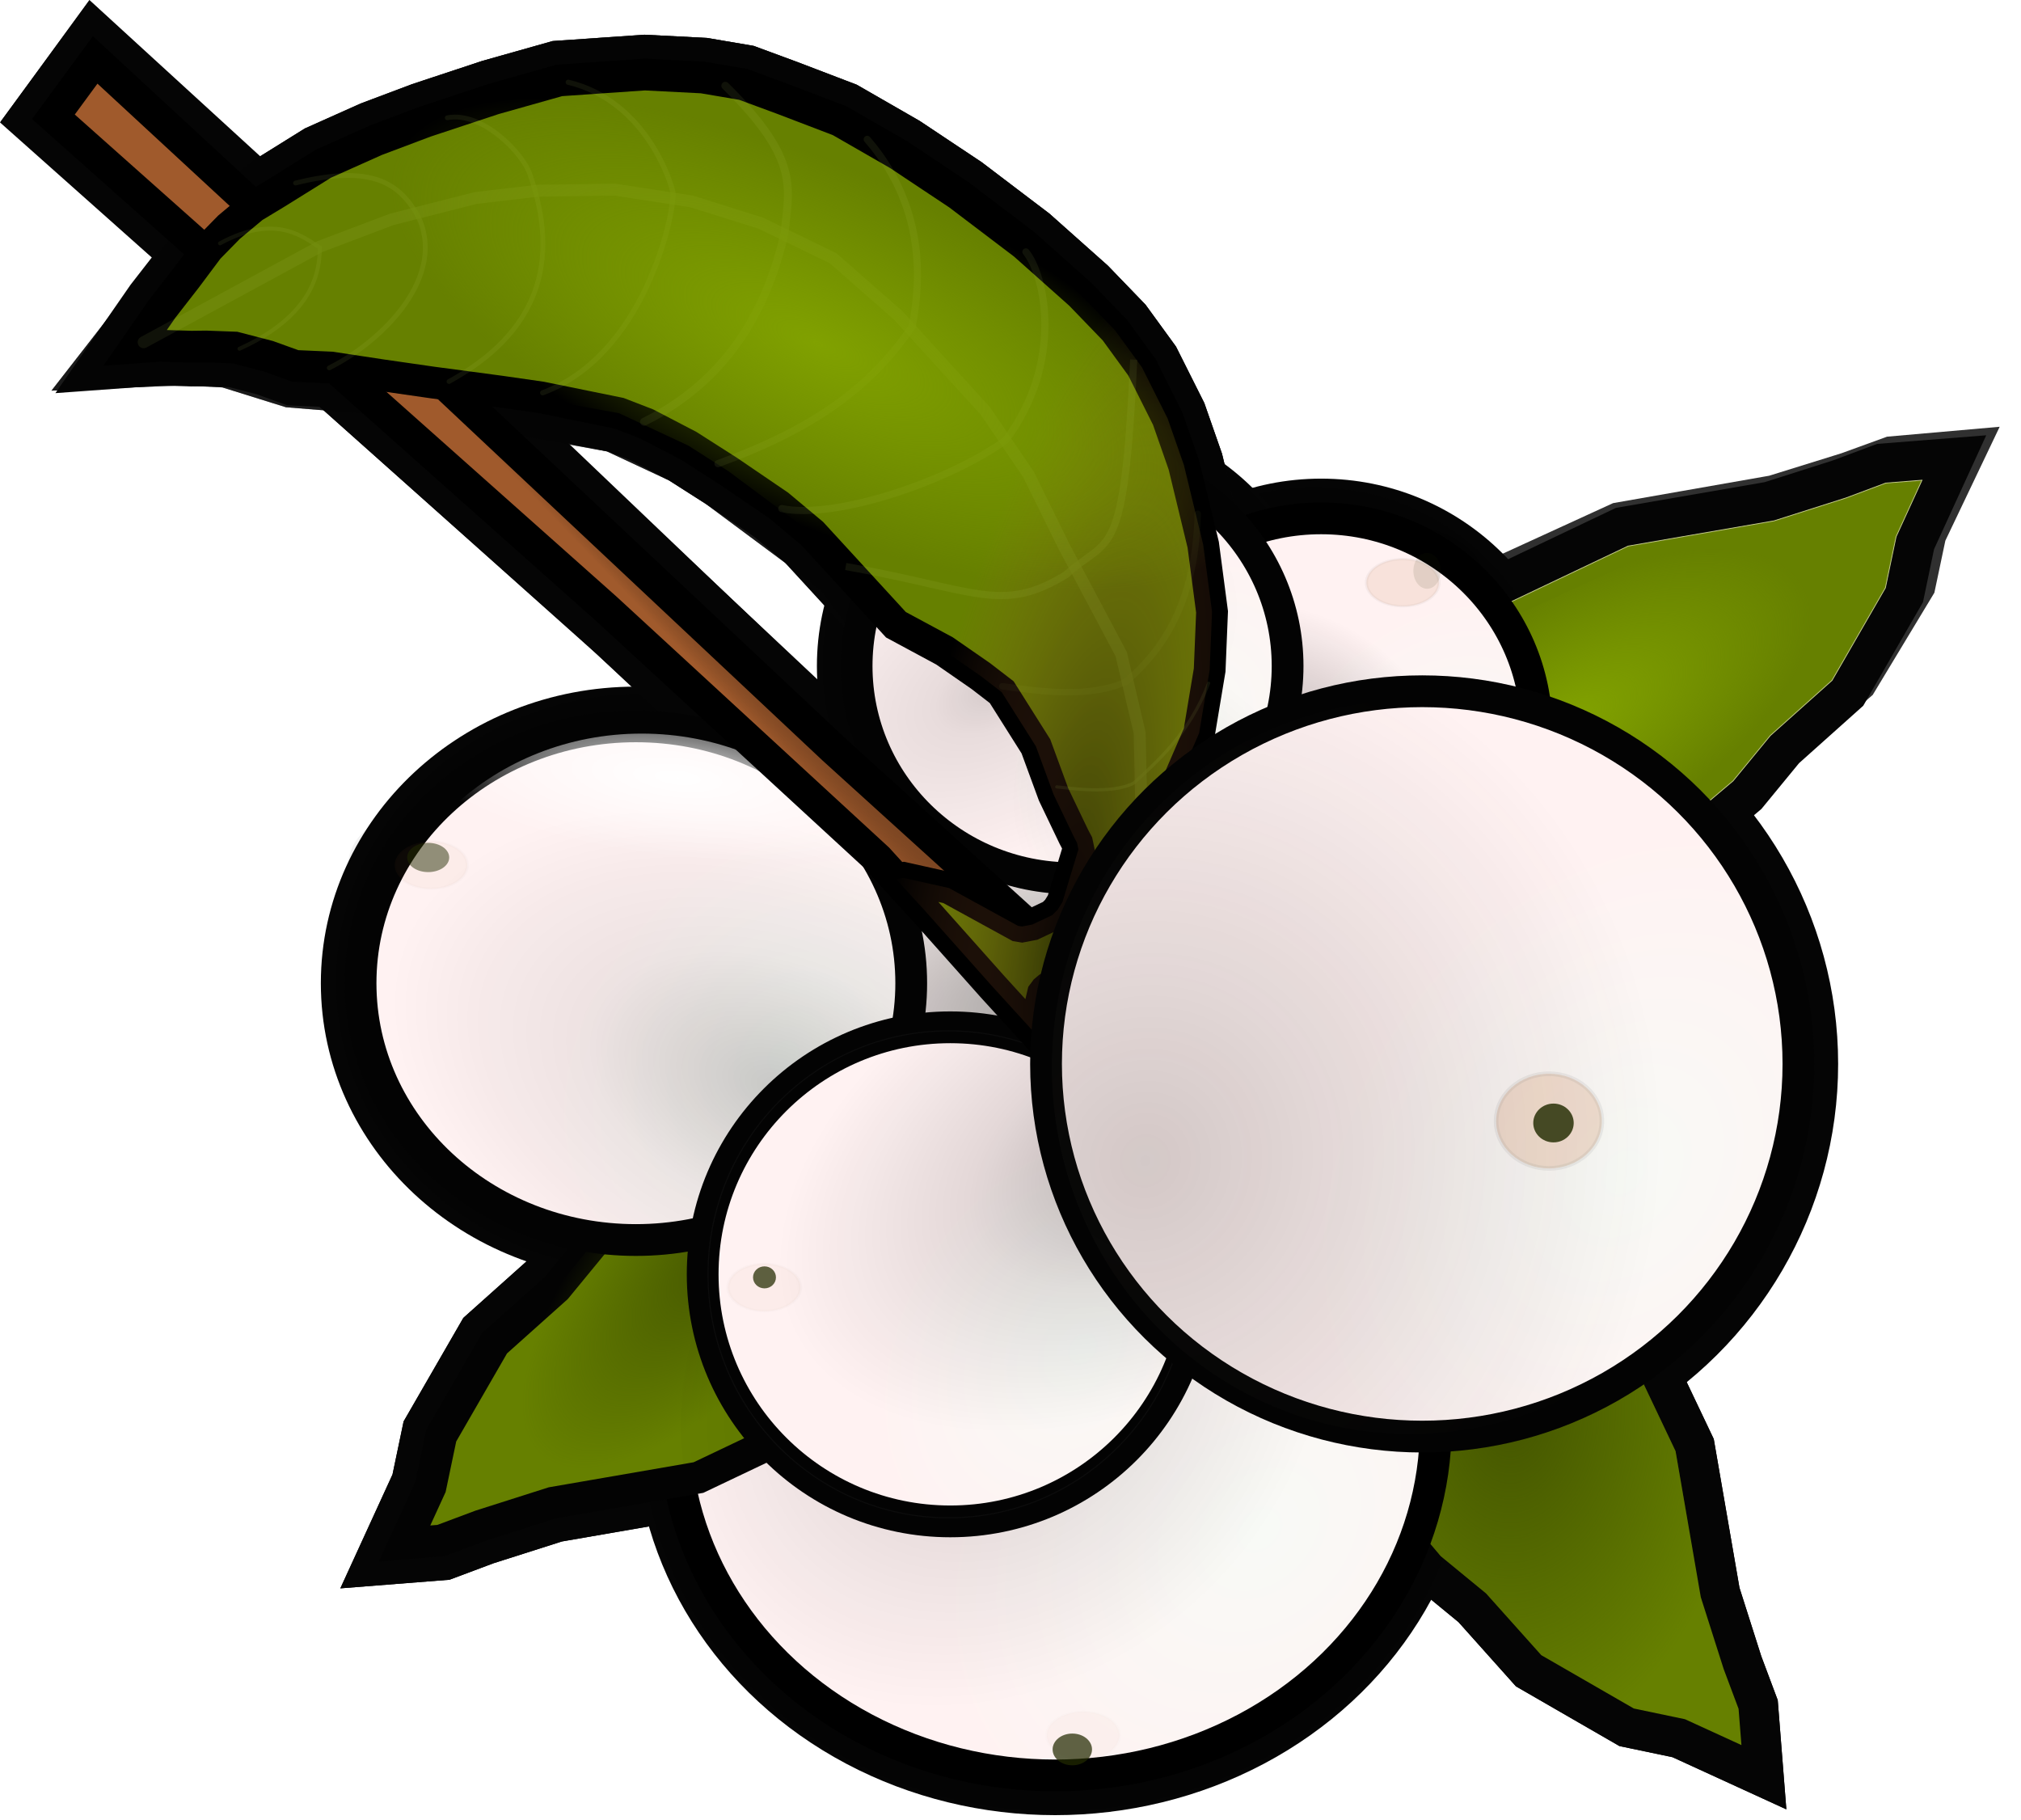 <?xml version="1.0" encoding="UTF-8" standalone="no"?>
<!-- Created with Inkscape (http://www.inkscape.org/) -->

<svg
   xmlns:dc="http://purl.org/dc/elements/1.1/"
   xmlns:cc="http://creativecommons.org/ns#"
   xmlns:rdf="http://www.w3.org/1999/02/22-rdf-syntax-ns#"
   xmlns:svg="http://www.w3.org/2000/svg"
   xmlns="http://www.w3.org/2000/svg"
   xmlns:xlink="http://www.w3.org/1999/xlink"
   xmlns:sodipodi="http://sodipodi.sourceforge.net/DTD/sodipodi-0.dtd"
   xmlns:inkscape="http://www.inkscape.org/namespaces/inkscape"
   id="svg4256"
   version="1.1"
   inkscape:version="0.91 r13725"
   width="254.453"
   height="229.135"
   viewBox="0 0 254.453 229.135"
   sodipodi:docname="logo.svg"
   inkscape:export-filename="/home/sahib/dev/snobaer/snobar4.png"
   inkscape:export-xdpi="240"
   inkscape:export-ydpi="240">
  <defs
     id="defs4260">
    <linearGradient
       id="linearGradient4278"
       inkscape:collect="always">
      <stop
         id="stop4280"
         offset="0"
         style="stop-color:#140b06;stop-opacity:1" />
      <stop
         id="stop4283"
         offset="1"
         style="stop-color:#a05a2c;stop-opacity:0;" />
    </linearGradient>
    <linearGradient
       inkscape:collect="always"
       id="linearGradient6334">
      <stop
         style="stop-color:#ffffff;stop-opacity:1;"
         offset="0"
         id="stop6336" />
      <stop
         style="stop-color:#ffffff;stop-opacity:0;"
         offset="1"
         id="stop6338" />
    </linearGradient>
    <linearGradient
       inkscape:collect="always"
       id="linearGradient6304">
      <stop
         style="stop-color:#445500;stop-opacity:1;"
         offset="0"
         id="stop6306" />
      <stop
         style="stop-color:#445500;stop-opacity:0;"
         offset="1"
         id="stop6308" />
    </linearGradient>
    <linearGradient
       inkscape:collect="always"
       id="linearGradient6274">
      <stop
         style="stop-color:#445500;stop-opacity:1;"
         offset="0"
         id="stop6276" />
      <stop
         style="stop-color:#445500;stop-opacity:0;"
         offset="1"
         id="stop6278" />
    </linearGradient>
    <linearGradient
       inkscape:collect="always"
       id="linearGradient6240">
      <stop
         style="stop-color:#88aa00;stop-opacity:1;"
         offset="0"
         id="stop6242" />
      <stop
         style="stop-color:#88aa00;stop-opacity:0;"
         offset="1"
         id="stop6244" />
    </linearGradient>
    <linearGradient
       inkscape:collect="always"
       id="linearGradient4480">
      <stop
         style="stop-color:#a05a2c;stop-opacity:1;"
         offset="0"
         id="stop4482" />
      <stop
         style="stop-color:#a05a2c;stop-opacity:0;"
         offset="1"
         id="stop4484" />
    </linearGradient>
    <linearGradient
       inkscape:collect="always"
       id="linearGradient4472">
      <stop
         style="stop-color:#a05a2c;stop-opacity:1;"
         offset="0"
         id="stop4474" />
      <stop
         style="stop-color:#120a05;stop-opacity:0"
         offset="1"
         id="stop4476" />
    </linearGradient>
    <linearGradient
       id="linearGradient4432"
       inkscape:collect="always">
      <stop
         id="stop4434"
         offset="0"
         style="stop-color:#000000;stop-opacity:1;" />
      <stop
         style="stop-color:#000000;stop-opacity:0.553;"
         offset="0.235"
         id="stop4438" />
      <stop
         id="stop4436"
         offset="1"
         style="stop-color:#000000;stop-opacity:0;" />
    </linearGradient>
    <linearGradient
       id="linearGradient4388"
       inkscape:collect="always">
      <stop
         id="stop4390"
         offset="0"
         style="stop-color:#000000;stop-opacity:1;" />
      <stop
         style="stop-color:#000000;stop-opacity:0.341;"
         offset="0.49"
         id="stop4396" />
      <stop
         style="stop-color:#000000;stop-opacity:0.2;"
         offset="0.733"
         id="stop4394" />
      <stop
         id="stop4392"
         offset="1"
         style="stop-color:#000000;stop-opacity:0;" />
    </linearGradient>
    <linearGradient
       id="linearGradient4372"
       inkscape:collect="always">
      <stop
         id="stop4374"
         offset="0"
         style="stop-color:#000000;stop-opacity:1;" />
      <stop
         style="stop-color:#000000;stop-opacity:0.361;"
         offset="0.504"
         id="stop4378" />
      <stop
         id="stop4376"
         offset="1"
         style="stop-color:#000000;stop-opacity:0;" />
    </linearGradient>
    <linearGradient
       inkscape:collect="always"
       id="linearGradient4280">
      <stop
         style="stop-color:#000000;stop-opacity:1;"
         offset="0"
         id="stop4282" />
      <stop
         style="stop-color:#000000;stop-opacity:0;"
         offset="1"
         id="stop4284" />
    </linearGradient>
    <linearGradient
       inkscape:collect="always"
       id="linearGradient4198">
      <stop
         style="stop-color:#24221c;stop-opacity:1;"
         offset="0"
         id="stop4200" />
      <stop
         style="stop-color:#24221c;stop-opacity:0;"
         offset="1"
         id="stop4202" />
    </linearGradient>
    <linearGradient
       id="linearGradient4328"
       inkscape:collect="always">
      <stop
         id="stop4332"
         offset="0"
         style="stop-color:#f8faf6;stop-opacity:1" />
      <stop
         id="stop4334"
         offset="1"
         style="stop-color:#fff2f2;stop-opacity:1" />
    </linearGradient>
    <radialGradient
       inkscape:collect="always"
       xlink:href="#linearGradient4328"
       id="radialGradient4320"
       cx="372.105"
       cy="355.583"
       fx="372.105"
       fy="355.583"
       r="31.35"
       gradientTransform="matrix(0.881,-1.227,0.936,0.672,-456.238,365.206)"
       gradientUnits="userSpaceOnUse" />
    <radialGradient
       inkscape:collect="always"
       xlink:href="#linearGradient4328"
       id="radialGradient4756"
       gradientUnits="userSpaceOnUse"
       gradientTransform="matrix(0.58,-0.813,0.616,0.446,-298.535,313.729)"
       cx="372.105"
       cy="355.583"
       fx="372.105"
       fy="355.583"
       r="31.35" />
    <radialGradient
       inkscape:collect="always"
       xlink:href="#linearGradient4328"
       id="radialGradient4760"
       gradientUnits="userSpaceOnUse"
       gradientTransform="matrix(0.645,-0.846,0.685,0.463,-384.909,283.156)"
       cx="372.105"
       cy="355.583"
       fx="372.105"
       fy="355.583"
       r="31.35" />
    <radialGradient
       inkscape:collect="always"
       xlink:href="#linearGradient4328"
       id="radialGradient4764"
       gradientUnits="userSpaceOnUse"
       gradientTransform="matrix(-0.347,0.733,-1.305,-0.125,741.031,-105.955)"
       cx="372.105"
       cy="355.583"
       fx="372.105"
       fy="355.583"
       r="31.35" />
    <radialGradient
       inkscape:collect="always"
       xlink:href="#linearGradient4328"
       id="radialGradient4768"
       gradientUnits="userSpaceOnUse"
       gradientTransform="matrix(0.892,-1.151,0.947,0.631,-510.085,396.488)"
       cx="372.105"
       cy="355.583"
       fx="372.105"
       fy="355.583"
       r="31.35" />
    <radialGradient
       inkscape:collect="always"
       xlink:href="#linearGradient4328"
       id="radialGradient4772"
       gradientUnits="userSpaceOnUse"
       gradientTransform="matrix(0.505,-0.699,0.536,0.383,-228.924,215.54)"
       cx="372.105"
       cy="355.583"
       fx="372.105"
       fy="355.583"
       r="31.35" />
    <radialGradient
       inkscape:collect="always"
       xlink:href="#linearGradient4328"
       id="radialGradient4776"
       gradientUnits="userSpaceOnUse"
       gradientTransform="matrix(0.505,-0.699,0.536,0.383,-197.573,223.66)"
       cx="372.105"
       cy="355.583"
       fx="372.105"
       fy="355.583"
       r="31.35" />
    <radialGradient
       inkscape:collect="always"
       xlink:href="#linearGradient4328"
       id="radialGradient4802"
       gradientUnits="userSpaceOnUse"
       gradientTransform="matrix(0.505,-0.587,0.536,0.322,-245.26,226.929)"
       cx="372.105"
       cy="355.583"
       fx="372.105"
       fy="355.583"
       r="31.35" />
    <filter
       inkscape:collect="always"
       style="color-interpolation-filters:sRGB"
       id="filter5148"
       x="-1.137"
       width="3.275"
       y="-1.27"
       height="3.54">
      <feGaussianBlur
         inkscape:collect="always"
         stdDeviation="4.172"
         id="feGaussianBlur5150" />
    </filter>
    <radialGradient
       inkscape:collect="always"
       xlink:href="#linearGradient4198"
       id="radialGradient4204"
       cx="346.861"
       cy="341.337"
       fx="346.861"
       fy="341.337"
       r="29.765"
       gradientTransform="matrix(1.999,0.87,-0.901,2.13,-242.077,-883.482)"
       gradientUnits="userSpaceOnUse" />
    <filter
       inkscape:collect="always"
       style="color-interpolation-filters:sRGB"
       id="filter4272"
       x="-0.203"
       width="1.407"
       y="-0.212"
       height="1.424">
      <feGaussianBlur
         inkscape:collect="always"
         stdDeviation="0.215"
         id="feGaussianBlur4274" />
    </filter>
    <radialGradient
       inkscape:collect="always"
       xlink:href="#linearGradient4280"
       id="radialGradient4286"
       cx="340.449"
       cy="297.507"
       fx="340.449"
       fy="297.507"
       r="18.014"
       gradientTransform="matrix(1.415,0,0,1.372,-345.689,-322.659)"
       gradientUnits="userSpaceOnUse" />
    <radialGradient
       inkscape:collect="always"
       xlink:href="#linearGradient4280"
       id="radialGradient4290"
       gradientUnits="userSpaceOnUse"
       gradientTransform="matrix(0.487,-0.297,0.327,0.515,-147.774,20.1)"
       cx="357.488"
       cy="364.565"
       fx="357.488"
       fy="364.565"
       r="31.35" />
    <radialGradient
       inkscape:collect="always"
       xlink:href="#linearGradient4280"
       id="radialGradient4352"
       gradientUnits="userSpaceOnUse"
       gradientTransform="matrix(0.276,-0.624,0.695,0.314,-168.119,219.905)"
       cx="360.901"
       cy="328.064"
       fx="360.901"
       fy="328.064"
       r="31.35" />
    <radialGradient
       inkscape:collect="always"
       xlink:href="#linearGradient4280"
       id="radialGradient4356"
       gradientUnits="userSpaceOnUse"
       gradientTransform="matrix(0.134,-0.807,1.371,-0.283,-417.986,532.246)"
       cx="376.844"
       cy="365.381"
       fx="376.844"
       fy="365.381"
       r="31.35" />
    <radialGradient
       inkscape:collect="always"
       xlink:href="#linearGradient4280"
       id="radialGradient4362"
       gradientUnits="userSpaceOnUse"
       gradientTransform="matrix(0.925,-1.107,1.002,0.728,-539.799,348.801)"
       cx="369.836"
       cy="321.767"
       fx="369.836"
       fy="321.767"
       r="31.35" />
    <radialGradient
       inkscape:collect="always"
       xlink:href="#linearGradient4372"
       id="radialGradient4370"
       gradientUnits="userSpaceOnUse"
       gradientTransform="matrix(-0.459,-0.868,1.486,-0.78,-186.553,761.825)"
       cx="399.623"
       cy="347.61"
       fx="399.623"
       fy="347.61"
       r="31.35" />
    <radialGradient
       inkscape:collect="always"
       xlink:href="#linearGradient4388"
       id="radialGradient4386"
       gradientUnits="userSpaceOnUse"
       gradientTransform="matrix(0.547,-0.877,1.458,0.694,-623.117,212.14)"
       cx="367.921"
       cy="356.52"
       fx="367.921"
       fy="356.52"
       r="31.35" />
    <filter
       inkscape:collect="always"
       style="color-interpolation-filters:sRGB"
       id="filter4414"
       x="-0.326"
       width="1.652"
       y="-0.34"
       height="1.68">
      <feGaussianBlur
         inkscape:collect="always"
         stdDeviation="0.344"
         id="feGaussianBlur4416" />
    </filter>
    <radialGradient
       inkscape:collect="always"
       xlink:href="#linearGradient4432"
       id="radialGradient4428"
       gradientUnits="userSpaceOnUse"
       gradientTransform="matrix(-0.922,0.578,-0.379,-0.552,551.405,65.974)"
       cx="334.071"
       cy="312.373"
       fx="334.071"
       fy="312.373"
       r="31.35" />
    <radialGradient
       inkscape:collect="always"
       xlink:href="#linearGradient4280"
       id="radialGradient4430"
       gradientUnits="userSpaceOnUse"
       gradientTransform="matrix(1.477,0,0,1.458,-367.867,-350.145)"
       cx="340.449"
       cy="297.507"
       fx="340.449"
       fy="297.507"
       r="18.014" />
    <radialGradient
       inkscape:collect="always"
       xlink:href="#linearGradient4198"
       id="radialGradient4468"
       gradientUnits="userSpaceOnUse"
       gradientTransform="matrix(1.999,0.87,-0.901,2.13,-241.642,-882.673)"
       cx="346.861"
       cy="341.337"
       fx="346.861"
       fy="341.337"
       r="29.765" />
    <linearGradient
       inkscape:collect="always"
       xlink:href="#linearGradient4472"
       id="linearGradient4478"
       x1="298.791"
       y1="286.513"
       x2="303.517"
       y2="282.035"
       gradientUnits="userSpaceOnUse"
       gradientTransform="matrix(1.484,-0.027,0.028,1.516,-381.459,-360.824)" />
    <linearGradient
       inkscape:collect="always"
       xlink:href="#linearGradient4480"
       id="linearGradient4486"
       x1="283.285"
       y1="272.849"
       x2="237.958"
       y2="233.324"
       gradientUnits="userSpaceOnUse"
       gradientTransform="matrix(1.511,0,0,1.511,-379.392,-365.649)" />
    <radialGradient
       inkscape:collect="always"
       xlink:href="#linearGradient6240"
       id="radialGradient6246"
       cx="225.601"
       cy="307.313"
       fx="225.601"
       fy="307.313"
       r="42.344"
       gradientTransform="matrix(0.7,-0.43,0.217,0.302,-27.653,95.531)"
       gradientUnits="userSpaceOnUse" />
    <radialGradient
       inkscape:collect="always"
       xlink:href="#linearGradient6274"
       id="radialGradient6280"
       cx="123.222"
       cy="371.135"
       fx="123.222"
       fy="371.135"
       r="42.484"
       gradientTransform="matrix(-0.259,-0.234,0.59,-0.654,-93.921,426.854)"
       gradientUnits="userSpaceOnUse" />
    <radialGradient
       inkscape:collect="always"
       xlink:href="#linearGradient6304"
       id="radialGradient6310"
       cx="220.408"
       cy="397.606"
       fx="220.408"
       fy="397.606"
       r="29.106"
       gradientTransform="matrix(1,0,0,1.455,-30.259,-401.099)"
       gradientUnits="userSpaceOnUse" />
    <radialGradient
       inkscape:collect="always"
       xlink:href="#linearGradient6334"
       id="radialGradient6340"
       cx="115.699"
       cy="117.551"
       fx="115.699"
       fy="117.551"
       r="33.482"
       gradientTransform="matrix(0.994,0.106,-0.032,0.297,-25.907,50.733)"
       gradientUnits="userSpaceOnUse" />
    <radialGradient
       inkscape:collect="always"
       xlink:href="#linearGradient6240"
       id="radialGradient4272"
       cx="103.395"
       cy="270.974"
       fx="103.395"
       fy="270.974"
       r="68.013"
       gradientTransform="matrix(0.131,-0.296,0.78,0.346,-121.905,-19.889)"
       gradientUnits="userSpaceOnUse" />
    <radialGradient
       inkscape:collect="always"
       xlink:href="#linearGradient4278"
       id="radialGradient4276"
       gradientUnits="userSpaceOnUse"
       gradientTransform="matrix(0.318,0.061,-0.239,1.253,236.106,-295.653)"
       cx="-71.849"
       cy="333.763"
       fx="-71.849"
       fy="333.763"
       r="68.013" />
    <linearGradient
       inkscape:collect="always"
       xlink:href="#linearGradient4278"
       id="linearGradient4291"
       x1="25.873"
       y1="285.974"
       x2="165.766"
       y2="285.974"
       gradientUnits="userSpaceOnUse"
       gradientTransform="translate(-30.259,-220.27)" />
    <filter
       inkscape:collect="always"
       style="color-interpolation-filters:sRGB"
       id="filter5173"
       x="-0.024"
       width="1.049"
       y="-0.029"
       height="1.058">
      <feGaussianBlur
         inkscape:collect="always"
         stdDeviation="0.24"
         id="feGaussianBlur5175" />
    </filter>
    <filter
       inkscape:collect="always"
       style="color-interpolation-filters:sRGB"
       id="filter5209"
       x="-0.026"
       width="1.052"
       y="-0.03"
       height="1.059">
      <feGaussianBlur
         inkscape:collect="always"
         stdDeviation="0.207"
         id="feGaussianBlur5211" />
    </filter>
    <filter
       inkscape:collect="always"
       style="color-interpolation-filters:sRGB"
       id="filter5277"
       x="-0.033"
       width="1.065"
       y="-0.038"
       height="1.075">
      <feGaussianBlur
         inkscape:collect="always"
         stdDeviation="0.152"
         id="feGaussianBlur5279" />
    </filter>
    <filter
       inkscape:collect="always"
       style="color-interpolation-filters:sRGB"
       id="filter5357"
       x="-0.086"
       width="1.173"
       y="-0.108"
       height="1.216">
      <feGaussianBlur
         inkscape:collect="always"
         stdDeviation="0.197"
         id="feGaussianBlur5359" />
    </filter>
    <filter
       inkscape:collect="always"
       style="color-interpolation-filters:sRGB"
       id="filter5393"
       x="-0.031"
       width="1.063"
       y="-0.049"
       height="1.099">
      <feGaussianBlur
         inkscape:collect="always"
         stdDeviation="0.578"
         id="feGaussianBlur5395" />
    </filter>
    <filter
       inkscape:collect="always"
       style="color-interpolation-filters:sRGB"
       id="filter5519"
       x="-0.04"
       width="1.079"
       y="-0.033"
       height="1.066">
      <feGaussianBlur
         inkscape:collect="always"
         stdDeviation="0.208"
         id="feGaussianBlur5521" />
    </filter>
    <filter
       inkscape:collect="always"
       style="color-interpolation-filters:sRGB"
       id="filter5531"
       x="-0.061"
       width="1.122"
       y="-0.026"
       height="1.051">
      <feGaussianBlur
         inkscape:collect="always"
         stdDeviation="0.416"
         id="feGaussianBlur5533" />
    </filter>
    <filter
       inkscape:collect="always"
       style="color-interpolation-filters:sRGB"
       id="filter5539"
       x="-0.019"
       width="1.039"
       y="-0.031"
       height="1.063">
      <feGaussianBlur
         inkscape:collect="always"
         stdDeviation="1.019"
         id="feGaussianBlur5541" />
    </filter>
    <filter
       inkscape:collect="always"
       style="color-interpolation-filters:sRGB"
       id="filter5555"
       x="-0.04"
       width="1.08"
       y="-0.017"
       height="1.034">
      <feGaussianBlur
         inkscape:collect="always"
         stdDeviation="0.302"
         id="feGaussianBlur5557" />
    </filter>
    <filter
       inkscape:collect="always"
       style="color-interpolation-filters:sRGB"
       id="filter5563"
       x="-0.032"
       width="1.063"
       y="-0.019"
       height="1.039">
      <feGaussianBlur
         inkscape:collect="always"
         stdDeviation="0.33"
         id="feGaussianBlur5565" />
    </filter>
    <filter
       inkscape:collect="always"
       style="color-interpolation-filters:sRGB"
       id="filter5579"
       x="-0.024"
       width="1.048"
       y="-0.024"
       height="1.048">
      <feGaussianBlur
         inkscape:collect="always"
         stdDeviation="0.326"
         id="feGaussianBlur5581" />
    </filter>
    <filter
       inkscape:collect="always"
       style="color-interpolation-filters:sRGB"
       id="filter5587"
       x="-0.022"
       width="1.044"
       y="-0.027"
       height="1.053">
      <feGaussianBlur
         inkscape:collect="always"
         stdDeviation="0.33"
         id="feGaussianBlur5589" />
    </filter>
    <filter
       inkscape:collect="always"
       style="color-interpolation-filters:sRGB"
       id="filter5595"
       x="-0.045"
       width="1.09"
       y="-0.016"
       height="1.033">
      <feGaussianBlur
         inkscape:collect="always"
         stdDeviation="0.227"
         id="feGaussianBlur5597" />
    </filter>
    <filter
       inkscape:collect="always"
       style="color-interpolation-filters:sRGB"
       id="filter5603"
       x="-0.029"
       width="1.058"
       y="-0.021"
       height="1.041">
      <feGaussianBlur
         inkscape:collect="always"
         stdDeviation="0.199"
         id="feGaussianBlur5605" />
    </filter>
    <filter
       inkscape:collect="always"
       style="color-interpolation-filters:sRGB"
       id="filter5632"
       x="-0.046"
       width="1.092"
       y="-0.05"
       height="1.101">
      <feGaussianBlur
         inkscape:collect="always"
         stdDeviation="0.471"
         id="feGaussianBlur5634" />
    </filter>
    <filter
       inkscape:collect="always"
       style="color-interpolation-filters:sRGB"
       id="filter5650"
       x="-0.023"
       width="1.046"
       y="-0.025"
       height="1.05">
      <feGaussianBlur
         inkscape:collect="always"
         stdDeviation="0.235"
         id="feGaussianBlur5652" />
    </filter>
    <filter
       inkscape:collect="always"
       style="color-interpolation-filters:sRGB"
       id="filter4339"
       x="-0.005"
       width="1.01"
       y="-0.007"
       height="1.015">
      <feGaussianBlur
         inkscape:collect="always"
         stdDeviation="0.282"
         id="feGaussianBlur4341" />
    </filter>
    <radialGradient
       inkscape:collect="always"
       xlink:href="#linearGradient4388"
       id="radialGradient4858"
       gradientUnits="userSpaceOnUse"
       gradientTransform="matrix(0.547,-0.877,1.458,0.694,-623.117,212.14)"
       cx="367.921"
       cy="356.52"
       fx="367.921"
       fy="356.52"
       r="31.35" />
    <filter
       inkscape:collect="always"
       style="color-interpolation-filters:sRGB"
       id="filter6460"
       x="-0.203"
       width="1.406"
       y="-0.212"
       height="1.424">
      <feGaussianBlur
         inkscape:collect="always"
         stdDeviation="0.214"
         id="feGaussianBlur6462" />
    </filter>
  </defs>
  <sodipodi:namedview
     pagecolor="#ffffff"
     bordercolor="#666666"
     borderopacity="1"
     objecttolerance="10"
     gridtolerance="10"
     guidetolerance="10"
     inkscape:pageopacity="0"
     inkscape:pageshadow="2"
     inkscape:window-width="1920"
     inkscape:window-height="1175"
     id="namedview4258"
     showgrid="false"
     inkscape:zoom="0.83733335"
     inkscape:cx="230.82788"
     inkscape:cy="75.095329"
     inkscape:window-x="-1"
     inkscape:window-y="0"
     inkscape:window-maximized="1"
     inkscape:current-layer="g6089"
     borderlayer="true"
     inkscape:showpageshadow="false"
     fit-margin-top="0"
     fit-margin-left="0"
     fit-margin-right="0"
     fit-margin-bottom="0" />
  <g
     inkscape:groupmode="layer"
     id="layer3"
     inkscape:label="Twig"
     style="display:inline"
     transform="translate(-30.259,-220.27)" />
  <g
     inkscape:groupmode="layer"
     id="layer4"
     inkscape:label="Leaves"
     transform="translate(-30.259,-220.27)"
     style="display:inline" />
  <g
     inkscape:groupmode="layer"
     id="layer2"
     inkscape:label="Berries"
     transform="translate(-30.259,-220.27)" />
  <g
     id="g6089"
     style="fill:none;fill-opacity:0.097;stroke:#050505;stroke-width:10;stroke-miterlimit:4;stroke-dasharray:none;stroke-opacity:1"
     transform="translate(-32.007,-23.056)">
    <ellipse
       style="opacity:1;fill:none;fill-opacity:0.097;fill-rule:nonzero;stroke:#050505;stroke-width:10;stroke-linecap:butt;stroke-linejoin:miter;stroke-miterlimit:4;stroke-dasharray:none;stroke-dashoffset:0;stroke-opacity:1"
       id="ellipse6091"
       cx="150.75"
       cy="139.381"
       rx="27.138"
       ry="22.436" />
    <path
       transform="translate(1.748,-197.214)"
       style="display:inline;fill:none;fill-opacity:0.097;fill-rule:evenodd;stroke:#050505;stroke-width:10;stroke-linecap:butt;stroke-linejoin:miter;stroke-miterlimit:4;stroke-dasharray:none;stroke-opacity:1"
       d="m 81.199,414.565 3.256,-7.106 1.351,-6.449 6.717,-11.644 7.772,-6.949 4.691,-5.708 10.503,-8.874 9.778,-5.226 11.115,-3.865 9.63,-1.566 10.944,-0.827 8.931,14.992 -13.416,18.621 -34.27,16.306 -18.381,3.178 -9.051,2.882 -5.007,1.875 z"
       id="path6093"
       inkscape:connector-curvature="0"
       sodipodi:nodetypes="cccccccccccccccccc" />
    <path
       transform="translate(1.748,-197.214)"
       sodipodi:nodetypes="cccccccccccccccccc"
       inkscape:connector-curvature="0"
       id="path6095"
       d="m 272.244,280.72 -3.256,7.106 -1.351,6.449 -6.717,11.644 -7.772,6.949 -4.691,5.708 -10.503,8.874 -9.778,5.226 -11.115,3.865 -9.63,1.566 -10.944,0.827 -8.931,-14.992 13.416,-18.621 34.27,-16.306 18.381,-3.178 9.051,-2.882 5.007,-1.875 z"
       style="display:inline;fill:none;fill-opacity:0.097;fill-rule:evenodd;stroke:#050505;stroke-width:10;stroke-linecap:butt;stroke-linejoin:miter;stroke-miterlimit:4;stroke-dasharray:none;stroke-opacity:1" />
    <g
       transform="translate(1.748,-197.214)"
       style="display:inline;fill:none;fill-opacity:0.097;stroke:#050505;stroke-width:10;stroke-miterlimit:4;stroke-dasharray:none;stroke-opacity:1"
       id="g6097">
      <path
         style="opacity:0.252;fill:none;fill-opacity:0.097;fill-rule:evenodd;stroke:#050505;stroke-width:10;stroke-linecap:butt;stroke-linejoin:miter;stroke-miterlimit:4;stroke-dasharray:none;stroke-opacity:1;filter:url(#filter5173)"
         d="m 229.35,292.338 -0.09,4.081 1.81,11.004 2.217,1.056 7.687,3.509 11.947,1.346"
         id="path6099"
         inkscape:connector-curvature="0"
         sodipodi:nodetypes="cccccc" />
      <path
         sodipodi:nodetypes="cccccc"
         inkscape:connector-curvature="0"
         id="path6101"
         d="m 241.758,288.221 -0.659,5.638 1.266,6.122 2.217,1.056 6.786,2.531 9.681,1.428"
         style="opacity:0.451;fill:none;fill-opacity:0.097;fill-rule:evenodd;stroke:#050505;stroke-width:10;stroke-linecap:butt;stroke-linejoin:miter;stroke-miterlimit:4;stroke-dasharray:none;stroke-opacity:1;filter:url(#filter5209)" />
      <path
         transform="matrix(0.991,0,0,0.916,2.411,23.959)"
         style="opacity:0.438;fill:none;fill-opacity:0.097;fill-rule:evenodd;stroke:#050505;stroke-width:10.495;stroke-linecap:butt;stroke-linejoin:miter;stroke-miterlimit:4;stroke-dasharray:none;stroke-opacity:1;filter:url(#filter5277)"
         d="m 255.641,285.482 -0.751,2.928 0.441,3.18 0.71,1.056 4.898,2.249 5.545,0.284"
         id="path6103"
         inkscape:connector-curvature="0"
         sodipodi:nodetypes="cccccc" />
      <path
         sodipodi:nodetypes="cccccc"
         inkscape:connector-curvature="0"
         id="path6105"
         d="m 265.429,282.512 -1.647,1.56 -0.2,2.293 1.9,0.422 2.01,0.065 1.262,0.041"
         style="opacity:0.348;fill:none;fill-opacity:0.097;fill-rule:evenodd;stroke:#050505;stroke-width:10;stroke-linecap:butt;stroke-linejoin:miter;stroke-miterlimit:4;stroke-dasharray:none;stroke-opacity:1;filter:url(#filter5357)" />
      <path
         sodipodi:nodetypes="cccc"
         inkscape:connector-curvature="0"
         id="path6107"
         d="m 226.468,310.01 3.589,-1.795 27.657,-17.945 12.878,-8.339"
         style="opacity:0.529;fill:none;fill-opacity:0.097;fill-rule:evenodd;stroke:#050505;stroke-width:10;stroke-linecap:butt;stroke-linejoin:miter;stroke-miterlimit:4;stroke-dasharray:none;stroke-opacity:1;filter:url(#filter5393)" />
    </g>
    <path
       style="display:inline;opacity:0.828;fill:none;fill-opacity:0.097;fill-rule:evenodd;stroke:#050505;stroke-width:10;stroke-linecap:butt;stroke-linejoin:miter;stroke-miterlimit:4;stroke-dasharray:none;stroke-opacity:1"
       d="m 275.493,82.527 -3.327,6.976 -1.329,6.304 -6.909,11.453 -8.092,6.895 -4.861,5.637 -10.943,8.815 -10.233,5.249 -11.663,3.945 -10.131,1.681 -11.528,0.982 -9.642,-14.461 13.87,-18.358 35.895,-16.44 19.336,-3.393 9.501,-2.954 5.252,-1.908 z"
       id="path6109"
       inkscape:connector-curvature="0"
       sodipodi:nodetypes="cccccccccccccccccc" />
    <path
       transform="translate(1.748,-197.214)"
       style="display:inline;fill:none;fill-opacity:0.097;fill-rule:evenodd;stroke:#050505;stroke-width:10;stroke-linecap:butt;stroke-linejoin:miter;stroke-miterlimit:4;stroke-dasharray:none;stroke-opacity:1"
       d="m 249.515,439.95 -7.106,-3.256 -6.449,-1.351 -11.644,-6.717 -6.949,-7.772 -5.708,-4.691 -8.874,-10.503 -5.226,-9.778 -3.865,-11.115 -1.566,-9.63 -0.827,-10.944 14.992,-8.931 18.621,13.416 16.306,34.27 3.178,18.381 2.882,9.051 1.875,5.007 z"
       id="path6111"
       inkscape:connector-curvature="0"
       sodipodi:nodetypes="cccccccccccccccccc" />
    <g
       style="display:inline;fill:none;fill-opacity:0.097;stroke:#050505;stroke-width:10;stroke-miterlimit:4;stroke-dasharray:none;stroke-opacity:1"
       transform="matrix(-0.273,0.962,0.962,0.273,-110.787,-123.973)"
       id="g6113">
      <path
         style="opacity:0.252;fill:none;fill-opacity:0.097;fill-rule:evenodd;stroke:#050505;stroke-width:10;stroke-linecap:butt;stroke-linejoin:miter;stroke-miterlimit:4;stroke-dasharray:none;stroke-opacity:1;filter:url(#filter5173)"
         d="m 229.35,292.338 -0.09,4.081 1.81,11.004 2.217,1.056 7.687,3.509 11.947,1.346"
         id="path6115"
         inkscape:connector-curvature="0"
         sodipodi:nodetypes="cccccc" />
      <path
         sodipodi:nodetypes="cccccc"
         inkscape:connector-curvature="0"
         id="path6117"
         d="m 241.728,287.554 -0.629,6.305 1.266,6.122 2.217,1.056 6.786,2.531 9.681,1.428"
         style="opacity:0.451;fill:none;fill-opacity:0.097;fill-rule:evenodd;stroke:#050505;stroke-width:10;stroke-linecap:butt;stroke-linejoin:miter;stroke-miterlimit:4;stroke-dasharray:none;stroke-opacity:1;filter:url(#filter5209)" />
      <path
         transform="matrix(0.991,0,0,0.916,2.411,23.959)"
         style="opacity:0.438;fill:none;fill-opacity:0.097;fill-rule:evenodd;stroke:#050505;stroke-width:10.495;stroke-linecap:butt;stroke-linejoin:miter;stroke-miterlimit:4;stroke-dasharray:none;stroke-opacity:1;filter:url(#filter5277)"
         d="m 256.703,281.017 -1.813,7.393 0.441,3.18 0.71,1.056 4.898,2.249 5.545,0.284"
         id="path6119"
         inkscape:connector-curvature="0"
         sodipodi:nodetypes="cccccc" />
      <path
         sodipodi:nodetypes="cccccc"
         inkscape:connector-curvature="0"
         id="path6121"
         d="m 267.587,281.095 -2.481,1.213 -1.524,4.057 1.9,0.422 2.01,0.065 3.974,0.152"
         style="opacity:0.348;fill:none;fill-opacity:0.097;fill-rule:evenodd;stroke:#050505;stroke-width:10;stroke-linecap:butt;stroke-linejoin:miter;stroke-miterlimit:4;stroke-dasharray:none;stroke-opacity:1;filter:url(#filter5357)" />
      <path
         sodipodi:nodetypes="cccc"
         inkscape:connector-curvature="0"
         id="path6123"
         d="m 226.468,310.01 3.589,-1.795 25.483,-17.246 19.515,-10.844"
         style="opacity:0.529;fill:none;fill-opacity:0.097;fill-rule:evenodd;stroke:#050505;stroke-width:10;stroke-linecap:butt;stroke-linejoin:miter;stroke-miterlimit:4;stroke-dasharray:none;stroke-opacity:1;filter:url(#filter5393)" />
    </g>
    <path
       transform="translate(1.748,-197.214)"
       sodipodi:nodetypes="cccccccccccccccccc"
       inkscape:connector-curvature="0"
       id="path6125"
       d="m 81.199,414.565 3.256,-7.106 1.351,-6.449 6.717,-11.644 7.772,-6.949 4.691,-5.708 10.503,-8.874 9.778,-5.226 11.115,-3.865 9.63,-1.566 10.944,-0.827 8.931,14.992 -13.416,18.621 -34.27,16.306 -18.381,3.178 -9.051,2.882 -5.007,1.875 z"
       style="display:inline;fill:none;fill-opacity:0.097;fill-rule:evenodd;stroke:#050505;stroke-width:10;stroke-linecap:butt;stroke-linejoin:miter;stroke-miterlimit:4;stroke-dasharray:none;stroke-opacity:1" />
    <g
       style="display:inline;fill:none;fill-opacity:0.097;stroke:#050505;stroke-width:10;stroke-miterlimit:4;stroke-dasharray:none;stroke-opacity:1"
       id="g6127"
       transform="matrix(0.962,0.273,0.273,-0.962,-88.014,437.28)">
      <path
         sodipodi:nodetypes="cccccccc"
         inkscape:connector-curvature="0"
         id="path6129"
         d="m 229.341,293.189 -0.081,3.23 -0.063,5.246 1.873,5.758 2.217,1.056 7.687,3.509 6.765,0.722 6.628,0.725"
         style="opacity:0.252;fill:none;fill-opacity:0.097;fill-rule:evenodd;stroke:#050505;stroke-width:10;stroke-linecap:butt;stroke-linejoin:miter;stroke-miterlimit:4;stroke-dasharray:none;stroke-opacity:1;filter:url(#filter5173)" />
      <path
         style="opacity:0.451;fill:none;fill-opacity:0.097;fill-rule:evenodd;stroke:#050505;stroke-width:10;stroke-linecap:butt;stroke-linejoin:miter;stroke-miterlimit:4;stroke-dasharray:none;stroke-opacity:1;filter:url(#filter5209)"
         d="m 242.772,286.356 -0.583,1.696 -1.244,4.996 -0.183,2.81 1.602,4.124 2.217,1.056 6.786,2.531 7.434,1.229"
         id="path6131"
         inkscape:connector-curvature="0"
         sodipodi:nodetypes="cccccccc" />
      <path
         sodipodi:nodetypes="cccccc"
         inkscape:connector-curvature="0"
         id="path6133"
         d="m 255.313,281.249 -1.067,7.083 1.085,3.258 0.71,1.056 1.399,1.234 7.542,0.478"
         style="opacity:0.438;fill:none;fill-opacity:0.097;fill-rule:evenodd;stroke:#050505;stroke-width:10.495;stroke-linecap:butt;stroke-linejoin:miter;stroke-miterlimit:4;stroke-dasharray:none;stroke-opacity:1;filter:url(#filter5277)"
         transform="matrix(0.991,0,0,0.916,2.411,23.959)" />
      <path
         style="opacity:0.348;fill:none;fill-opacity:0.097;fill-rule:evenodd;stroke:#050505;stroke-width:10;stroke-linecap:butt;stroke-linejoin:miter;stroke-miterlimit:4;stroke-dasharray:none;stroke-opacity:1;filter:url(#filter5357)"
         d="m 264.093,281.419 -0.863,2.276 0.351,2.669 1.9,0.422 1.59,0.385 2.407,-0.512"
         id="path6135"
         inkscape:connector-curvature="0"
         sodipodi:nodetypes="cccccc" />
      <path
         style="opacity:0.529;fill:none;fill-opacity:0.097;fill-rule:evenodd;stroke:#050505;stroke-width:10;stroke-linecap:butt;stroke-linejoin:miter;stroke-miterlimit:4;stroke-dasharray:none;stroke-opacity:1;filter:url(#filter5393)"
         d="m 226.468,310.01 3.589,-1.795 27.657,-17.945 14.797,-9.879"
         id="path6137"
         inkscape:connector-curvature="0"
         sodipodi:nodetypes="cccc" />
    </g>
    <path
       transform="translate(1.748,-197.214)"
       sodipodi:nodetypes="cccccccccccccccccc"
       inkscape:connector-curvature="0"
       id="path6139"
       d="m 249.515,439.95 -7.106,-3.256 -6.449,-1.351 -11.644,-6.717 -6.949,-7.772 -5.708,-4.691 -8.874,-10.503 -5.226,-9.778 -3.865,-11.115 -1.566,-9.63 -0.827,-10.944 14.992,-8.931 18.621,13.416 16.306,34.27 3.178,18.381 2.882,9.051 1.875,5.007 z"
       style="display:inline;fill:none;fill-opacity:0.097;fill-rule:evenodd;stroke:#050505;stroke-width:10;stroke-linecap:butt;stroke-linejoin:miter;stroke-miterlimit:4;stroke-dasharray:none;stroke-opacity:1" />
    <ellipse
       style="opacity:1;fill:none;fill-opacity:0.097;fill-rule:nonzero;stroke:#050505;stroke-width:10;stroke-linecap:butt;stroke-linejoin:miter;stroke-miterlimit:4;stroke-dasharray:none;stroke-dashoffset:0;stroke-opacity:1"
       id="ellipse6141"
       cx="164.847"
       cy="202.535"
       rx="47.933"
       ry="44.02" />
    <ellipse
       style="opacity:0.197;fill:none;fill-opacity:0.097;fill-rule:nonzero;stroke:#050505;stroke-width:10;stroke-linecap:butt;stroke-linejoin:miter;stroke-miterlimit:4;stroke-dasharray:none;stroke-dashoffset:0;stroke-opacity:1"
       id="ellipse6143"
       cx="112.802"
       cy="146.669"
       rx="33.482"
       ry="31.266" />
    <ellipse
       ry="22.436"
       rx="27.138"
       cy="139.156"
       cx="165.185"
       id="ellipse6145"
       style="opacity:1;fill:none;fill-opacity:0.097;fill-rule:nonzero;stroke:#050505;stroke-width:10;stroke-linecap:butt;stroke-linejoin:miter;stroke-miterlimit:4;stroke-dasharray:none;stroke-dashoffset:0;stroke-opacity:1" />
    <ellipse
       style="opacity:0.351;fill:none;fill-opacity:0.097;fill-rule:nonzero;stroke:#050505;stroke-width:10;stroke-linecap:butt;stroke-linejoin:miter;stroke-miterlimit:4;stroke-dasharray:none;stroke-dashoffset:0;stroke-opacity:1"
       id="ellipse6147"
       cx="165.185"
       cy="139.156"
       rx="27.138"
       ry="22.436" />
    <ellipse
       style="opacity:1;fill:none;fill-opacity:0.097;fill-rule:nonzero;stroke:#050505;stroke-width:10;stroke-linecap:butt;stroke-linejoin:miter;stroke-miterlimit:4;stroke-dasharray:none;stroke-dashoffset:0;stroke-opacity:1"
       id="ellipse6149"
       cx="112.069"
       cy="146.824"
       rx="34.666"
       ry="32.332" />
    <ellipse
       style="opacity:0.197;fill:none;fill-opacity:0.097;fill-rule:nonzero;stroke:#050505;stroke-width:10;stroke-linecap:butt;stroke-linejoin:miter;stroke-miterlimit:4;stroke-dasharray:none;stroke-dashoffset:0;stroke-opacity:1"
       id="ellipse6151"
       cx="112.802"
       cy="146.669"
       rx="33.482"
       ry="31.266" />
    <ellipse
       ry="43.783"
       rx="47.138"
       cy="202.296"
       cx="164.847"
       id="ellipse6153"
       style="opacity:0.154;fill:none;fill-opacity:0.097;fill-rule:nonzero;stroke:#050505;stroke-width:10;stroke-linecap:butt;stroke-linejoin:miter;stroke-miterlimit:4;stroke-dasharray:none;stroke-dashoffset:0;stroke-opacity:1" />
    <ellipse
       ry="31.099"
       rx="31.177"
       cy="183.476"
       cx="151.652"
       id="ellipse6155"
       style="opacity:1;fill:none;fill-opacity:0.097;fill-rule:nonzero;stroke:#050505;stroke-width:10;stroke-linecap:butt;stroke-linejoin:miter;stroke-miterlimit:4;stroke-dasharray:none;stroke-dashoffset:0;stroke-opacity:1" />
    <ellipse
       ry="26.714"
       rx="27.131"
       cy="115.022"
       cx="198.341"
       id="ellipse6157"
       style="opacity:1;fill:none;fill-opacity:0.097;fill-rule:nonzero;stroke:#050505;stroke-width:10;stroke-linecap:butt;stroke-linejoin:miter;stroke-miterlimit:4;stroke-dasharray:none;stroke-dashoffset:0;stroke-opacity:1" />
    <ellipse
       transform="matrix(1.038,0,0,0.754,-214.189,-136.927)"
       style="opacity:0.356;fill:none;fill-opacity:0.097;fill-rule:nonzero;stroke:#050505;stroke-width:11.298;stroke-linecap:butt;stroke-linejoin:miter;stroke-miterlimit:4;stroke-dasharray:none;stroke-dashoffset:0;stroke-opacity:1;filter:url(#filter5148)"
       id="ellipse6159"
       cx="365.825"
       cy="294.202"
       rx="4.402"
       ry="3.942" />
    <ellipse
       style="opacity:0.32;fill:none;fill-opacity:0.097;fill-rule:nonzero;stroke:#050505;stroke-width:10;stroke-linecap:butt;stroke-linejoin:miter;stroke-miterlimit:4;stroke-dasharray:none;stroke-dashoffset:0;stroke-opacity:1"
       id="ellipse6161"
       cx="197.354"
       cy="115.558"
       rx="26.144"
       ry="26.178" />
    <ellipse
       style="opacity:1;fill:none;fill-opacity:0.097;fill-rule:nonzero;stroke:#050505;stroke-width:10;stroke-linecap:butt;stroke-linejoin:miter;stroke-miterlimit:4;stroke-dasharray:none;stroke-dashoffset:0;stroke-opacity:1"
       id="ellipse6163"
       cx="166.99"
       cy="106.902"
       rx="27.131"
       ry="26.714" />
    <ellipse
       ry="24.634"
       rx="25.417"
       cy="108.538"
       cx="168.202"
       id="ellipse6165"
       style="opacity:0.083;fill:none;fill-opacity:0.097;fill-rule:nonzero;stroke:#050505;stroke-width:10;stroke-linecap:butt;stroke-linejoin:miter;stroke-miterlimit:4;stroke-dasharray:none;stroke-dashoffset:0;stroke-opacity:1" />
    <ellipse
       ry="31.266"
       rx="33.482"
       cy="146.669"
       cx="112.802"
       id="ellipse6167"
       style="opacity:0.969;fill:none;fill-opacity:0.097;fill-rule:nonzero;stroke:#050505;stroke-width:10;stroke-linecap:butt;stroke-linejoin:miter;stroke-miterlimit:4;stroke-dasharray:none;stroke-dashoffset:0;stroke-opacity:1" />
    <ellipse
       style="opacity:0.296;fill:none;fill-opacity:0.097;fill-rule:nonzero;stroke:#050505;stroke-width:10;stroke-linecap:butt;stroke-linejoin:miter;stroke-miterlimit:4;stroke-dasharray:none;stroke-dashoffset:0;stroke-opacity:1"
       id="ellipse6169"
       cx="151.427"
       cy="183.476"
       rx="30.277"
       ry="30.65" />
    <path
       transform="translate(1.748,-197.214)"
       style="display:inline;fill:none;fill-opacity:0.097;fill-rule:evenodd;stroke:#050505;stroke-width:10;stroke-linecap:butt;stroke-linejoin:miter;stroke-miterlimit:4;stroke-dasharray:none;stroke-opacity:1"
       d="m 142.956,330.898 -34.29,-32.057 -71.628,-63.95 5.224,-7.162 40.247,36.822 55.023,52.471 28.07,25.837 -2.073,11.005 z"
       id="path6171"
       inkscape:connector-curvature="0"
       sodipodi:nodetypes="ccccccccc" />
    <path
       transform="translate(1.748,-197.214)"
       sodipodi:nodetypes="ccccccccc"
       inkscape:connector-curvature="0"
       id="path6173"
       d="m 140.792,328.39 -34.262,-31.542 -69.546,-61.876 5.259,-7.159 37.971,35.107 54.998,51.649 28.04,25.414 -1.834,11.076 z"
       style="display:inline;fill:none;fill-opacity:0.097;fill-rule:evenodd;stroke:#050505;stroke-width:10;stroke-linecap:butt;stroke-linejoin:miter;stroke-miterlimit:4;stroke-dasharray:none;stroke-opacity:1" />
    <ellipse
       style="display:inline;opacity:0.163;fill:none;fill-opacity:0.097;fill-rule:nonzero;stroke:#050505;stroke-width:10;stroke-linecap:butt;stroke-linejoin:miter;stroke-miterlimit:4;stroke-dasharray:none;stroke-dashoffset:0;stroke-opacity:1"
       id="ellipse6175"
       cx="165.339"
       cy="105.283"
       rx="26.528"
       ry="26.189"
       transform="translate(1.748,1.536)" />
    <path
       transform="translate(1.748,-197.214)"
       style="fill:none;fill-opacity:0.097;fill-rule:evenodd;stroke:#050505;stroke-width:10;stroke-linecap:butt;stroke-linejoin:miter;stroke-miterlimit:4;stroke-dasharray:none;stroke-opacity:1"
       d="m 155.237,344.493 5.201,5.701 1.137,-4.839 0.313,-0.421 0.33,-0.278 3.703,-1.892 6.65,-10.207 8.667,-20.012 1.322,-7.925 0.301,-7.326 -1.113,-8.452 -2.431,-10.031 -2.046,-5.854 -3.236,-6.449 -3.395,-4.667 -4.366,-4.524 -7.066,-6.289 -8.261,-6.27 -7.539,-5.018 -7.435,-4.276 -7.117,-2.719 -5.015,-1.851 -5.126,-0.872 -7.277,-0.373 -10.745,0.742 -8.259,2.332 -8.61,2.851 -6.24,2.347 -6.596,2.95 -5.996,3.731 -2.857,1.727 -3.037,2.537 -2.607,2.659 -2.809,3.754 -2.953,3.796 -3.425,4.94 3.075,-0.223 3.962,0.12 1.868,-0.024 3.64,0.136 4.193,1.091 3.39,1.22 4.505,0.2 6.437,0.974 6.374,0.917 8.537,1.137 5.148,0.739 9.774,1.99 3.454,1.335 5.271,2.742 5.022,3.205 6.331,4.313 4.227,3.534 10.55,11.495 6.125,3.299 4.572,3.169 2.623,2.021 4.302,6.817 2.226,6.059 2.545,5.312 0.41,0.779 0.173,0.821 -2.007,6.62 -0.611,0.985 -0.687,0.68 -2.5,1.176 -1.3,0.248 -0.509,-0.083 -8.676,-4.756 -3.626,-0.807 -2.111,-0.47 -0.941,0.151 3.445,3.757 z"
       id="path6177"
       inkscape:connector-curvature="0"
       sodipodi:nodetypes="cccccccccccccccccccccccccccccccccccccccccccccccccccccccccccccccccccccccccc" />
    <path
       transform="translate(1.748,-197.214)"
       style="opacity:0.615;fill:none;fill-opacity:0.097;fill-rule:evenodd;stroke:#050505;stroke-width:10;stroke-linecap:butt;stroke-linejoin:miter;stroke-miterlimit:4;stroke-dasharray:none;stroke-opacity:1"
       d="m 155.237,344.493 5.201,5.701 1.137,-4.839 0.313,-0.421 0.33,-0.278 3.703,-1.892 6.65,-10.207 8.667,-20.012 1.322,-7.925 0.301,-7.326 -1.113,-8.452 -2.431,-10.031 -2.046,-5.854 -3.236,-6.449 -3.395,-4.667 -4.366,-4.524 -7.066,-6.289 -8.261,-6.27 -7.539,-5.018 -7.435,-4.276 -7.117,-2.719 -5.015,-1.851 -5.126,-0.872 -7.277,-0.373 -10.745,0.742 -8.259,2.332 -8.61,2.851 -6.24,2.347 -6.596,2.95 -5.996,3.731 -5.894,4.264 -11.794,15.149 5.823,-0.235 6.009,0.296 8.085,2.522 11.153,0.91 6.374,0.917 13.76,2.1 9.699,1.766 8.725,4.078 5.022,3.205 10.558,7.847 10.55,11.495 6.125,3.299 4.572,3.169 2.623,2.021 4.302,6.817 2.226,6.059 2.545,5.312 0.41,0.779 0.173,0.821 -2.007,6.62 -0.611,0.985 -0.687,0.68 -2.5,1.176 -1.3,0.248 -0.509,-0.083 -8.676,-4.756 -3.626,-0.807 -2.111,-0.47 -0.941,0.151 3.445,3.757 z"
       id="path6179"
       inkscape:connector-curvature="0"
       sodipodi:nodetypes="ccccccccccccccccccccccccccccccccccccccccccccccccccccccccccccccc" />
    <g
       transform="translate(1.748,-197.214)"
       id="g6181"
       style="opacity:0.13;fill:none;fill-opacity:0.097;stroke:#050505;stroke-width:10;stroke-miterlimit:4;stroke-dasharray:none;stroke-opacity:1;filter:url(#filter4339)">
      <path
         sodipodi:nodetypes="cccccccccccccccc"
         inkscape:connector-curvature="0"
         id="path6183"
         d="m 48.346,263.353 22.167,-12.034 9.061,-3.432 10.573,-2.691 7.782,-0.916 9.741,-0.139 9.692,1.497 8.675,2.725 9.097,4.405 8.215,7.206 10.978,12.034 5.441,8.016 4.481,9.084 7.178,13.512 2.322,9.923 0.211,9.711"
         style="fill:none;fill-opacity:0.097;fill-rule:evenodd;stroke:#050505;stroke-width:10;stroke-linecap:round;stroke-linejoin:miter;stroke-miterlimit:4;stroke-dasharray:none;stroke-opacity:1;filter:url(#filter5539)" />
      <path
         style="fill:none;fill-opacity:0.097;fill-rule:evenodd;stroke:#050505;stroke-width:10;stroke-linecap:butt;stroke-linejoin:miter;stroke-miterlimit:4;stroke-dasharray:none;stroke-opacity:1;filter:url(#filter5587)"
         d="m 172.999,265.541 c -1.206,25.915 -2.982,22.043 -8.524,27.075 -8.138,4.983 -11.341,1.86 -27.734,-1.034"
         id="path6185"
         inkscape:connector-curvature="0"
         sodipodi:nodetypes="ccc" />
      <path
         sodipodi:nodetypes="ccc"
         inkscape:connector-curvature="0"
         id="path6187"
         d="m 159.424,251.98 c 2.377,2.85 4.856,13.832 -2.553,23.717 -7.242,5.207 -21.492,9.996 -28.181,8.595"
         style="fill:none;fill-opacity:0.097;fill-rule:evenodd;stroke:#050505;stroke-width:10;stroke-linecap:round;stroke-linejoin:miter;stroke-miterlimit:4;stroke-dasharray:none;stroke-opacity:1;filter:url(#filter5579)" />
      <path
         style="fill:none;fill-opacity:0.097;fill-rule:evenodd;stroke:#050505;stroke-width:10;stroke-linecap:round;stroke-linejoin:miter;stroke-miterlimit:4;stroke-dasharray:none;stroke-opacity:1;filter:url(#filter5563)"
         d="m 139.446,237.812 c 7.9,9.12 6.498,19.132 5.658,23.567 -5.152,7.521 -12.087,12.758 -24.449,17.253"
         id="path6189"
         inkscape:connector-curvature="0"
         sodipodi:nodetypes="ccc" />
      <path
         style="fill:none;fill-opacity:0.097;fill-rule:evenodd;stroke:#050505;stroke-width:10;stroke-linecap:round;stroke-linejoin:miter;stroke-miterlimit:4;stroke-dasharray:none;stroke-opacity:1;filter:url(#filter5603)"
         d="m 67.466,243.309 c 9.568,-2.377 13.011,-0.004 15.357,4.045 3.841,7.628 -4.337,15.849 -11.111,19.224"
         id="path6191"
         inkscape:connector-curvature="0"
         sodipodi:nodetypes="ccc" />
      <path
         sodipodi:nodetypes="ccc"
         inkscape:connector-curvature="0"
         id="path6193"
         d="m 57.959,250.903 c 7.254,-3.944 10.772,-0.527 12.595,0.537 -0.168,1.57 0.367,7.982 -10.14,12.731"
         style="fill:none;fill-opacity:0.097;fill-rule:evenodd;stroke:#050505;stroke-width:10;stroke-linecap:round;stroke-linejoin:miter;stroke-miterlimit:4;stroke-dasharray:none;stroke-opacity:1;filter:url(#filter5519)" />
      <path
         sodipodi:nodetypes="ccc"
         inkscape:connector-curvature="0"
         id="path6195"
         d="m 86.574,235.099 c 4.343,-0.884 9.578,4.474 10.43,7.18 3.841,11.062 0.962,19.88 -10.215,26.017"
         style="fill:none;fill-opacity:0.097;fill-rule:evenodd;stroke:#050505;stroke-width:10;stroke-linecap:round;stroke-linejoin:miter;stroke-miterlimit:4;stroke-dasharray:none;stroke-opacity:1;filter:url(#filter5595)" />
      <path
         style="fill:none;fill-opacity:0.097;fill-rule:evenodd;stroke:#050505;stroke-width:10;stroke-linecap:round;stroke-linejoin:miter;stroke-miterlimit:4;stroke-dasharray:none;stroke-opacity:1;filter:url(#filter5531)"
         d="m 101.801,230.62 c 9.941,2.4 13.086,12.984 13.192,13.973 0.109,2.926 -3.666,20.402 -16.41,25.121"
         id="path6197"
         inkscape:connector-curvature="0"
         sodipodi:nodetypes="ccc" />
      <path
         sodipodi:nodetypes="ccc"
         inkscape:connector-curvature="0"
         id="path6199"
         d="m 121.581,231.068 c 9.494,9.342 8.01,12.909 7.445,18.601 -3.176,13.898 -10.906,20.328 -17.679,23.703"
         style="fill:none;fill-opacity:0.097;fill-rule:evenodd;stroke:#050505;stroke-width:10;stroke-linecap:round;stroke-linejoin:miter;stroke-miterlimit:4;stroke-dasharray:none;stroke-opacity:1;filter:url(#filter5555)" />
      <path
         sodipodi:nodetypes="ccc"
         inkscape:connector-curvature="0"
         id="path6201"
         d="m 181.061,284.947 c -0.31,13.226 -6.117,18.46 -8.972,21.104 -4.555,2.146 -10.893,1.263 -15.642,0.608"
         style="opacity:0.705;fill:none;fill-opacity:0.097;fill-rule:evenodd;stroke:#050505;stroke-width:10;stroke-linecap:round;stroke-linejoin:miter;stroke-miterlimit:4;stroke-dasharray:none;stroke-opacity:1;filter:url(#filter5650)" />
      <path
         sodipodi:nodetypes="ccc"
         inkscape:connector-curvature="0"
         id="path6203"
         d="m 182.433,306.27 c -2.422,6.364 -6.539,9.91 -9.394,12.554 -2.761,1.513 -8.359,0.63 -9.73,0.503"
         style="fill:none;fill-opacity:0.097;fill-rule:evenodd;stroke:#050505;stroke-width:10;stroke-linecap:round;stroke-linejoin:miter;stroke-miterlimit:4;stroke-dasharray:none;stroke-opacity:1;filter:url(#filter5632)" />
    </g>
    <path
       transform="translate(1.748,-197.214)"
       sodipodi:nodetypes="cccccccccccccccccccccccccccccccccccccccccccccccccccccccccccccccccc"
       inkscape:connector-curvature="0"
       id="path6205"
       d="m 155.237,344.493 5.201,5.701 0.52,-2.215 0.616,-2.624 0.313,-0.421 0.33,-0.278 3.703,-1.892 6.65,-10.207 8.667,-20.012 1.322,-7.925 0.301,-7.326 -1.113,-8.452 -2.431,-10.031 -2.046,-5.854 -3.236,-6.449 -3.395,-4.667 -4.366,-4.524 -7.066,-6.289 -8.261,-6.27 -7.539,-5.018 -7.435,-4.276 -7.117,-2.719 -5.015,-1.851 -5.126,-0.872 -7.277,-0.373 -10.745,0.742 -8.259,2.332 -8.61,2.851 -6.24,2.347 -6.596,2.95 -5.996,3.731 -5.894,4.264 -11.794,15.149 5.823,-0.235 6.009,0.296 8.085,2.522 11.153,0.91 6.374,0.917 13.76,2.1 9.699,1.766 8.725,4.078 5.022,3.205 10.558,7.847 4.765,3.74 5.785,7.755 6.125,3.299 4.572,3.169 2.623,2.021 4.302,6.817 2.226,6.059 2.545,5.312 0.41,0.779 0.173,0.821 -2.007,6.62 -0.611,0.985 -0.687,0.68 -2.5,1.176 -1.3,0.248 -0.509,-0.083 -8.676,-4.756 -3.626,-0.807 -2.111,-0.47 -0.941,0.151 3.445,3.757 5.574,6.263 z"
       style="opacity:0.777;fill:none;fill-opacity:0.097;fill-rule:evenodd;stroke:#050505;stroke-width:10;stroke-linecap:butt;stroke-linejoin:miter;stroke-miterlimit:4;stroke-dasharray:none;stroke-opacity:1" />
    <ellipse
       style="opacity:1;fill:none;fill-opacity:0.097;fill-rule:nonzero;stroke:#050505;stroke-width:10;stroke-linecap:butt;stroke-linejoin:miter;stroke-miterlimit:4;stroke-dasharray:none;stroke-dashoffset:0;stroke-opacity:1"
       id="ellipse6207"
       cx="211.072"
       cy="156.987"
       rx="47.365"
       ry="46.914" />
    <ellipse
       style="opacity:0.451;fill:none;fill-opacity:0.097;fill-rule:nonzero;stroke:#050505;stroke-width:6.619;stroke-linecap:butt;stroke-linejoin:miter;stroke-miterlimit:4;stroke-dasharray:none;stroke-dashoffset:0;stroke-opacity:1;filter:url(#filter5148)"
       id="ellipse6209"
       cx="380.156"
       cy="177.487"
       rx="4.402"
       ry="3.942"
       transform="matrix(1.511,0,0,1.511,-347.385,-104.001)" />
    <ellipse
       ry="3.942"
       rx="4.402"
       cy="294.202"
       cx="365.825"
       id="ellipse6211"
       style="opacity:0.356;fill:none;fill-opacity:0.097;fill-rule:nonzero;stroke:#050505;stroke-width:11.298;stroke-linecap:butt;stroke-linejoin:miter;stroke-miterlimit:4;stroke-dasharray:none;stroke-dashoffset:0;stroke-opacity:1;filter:url(#filter5148)"
       transform="matrix(1.038,0,0,0.754,-171.11,-125.424)" />
    <ellipse
       transform="matrix(1.038,0,0,0.754,-211.346,19.686)"
       style="opacity:0.172;fill:none;fill-opacity:0.097;fill-rule:nonzero;stroke:#050505;stroke-width:11.298;stroke-linecap:butt;stroke-linejoin:miter;stroke-miterlimit:4;stroke-dasharray:none;stroke-dashoffset:0;stroke-opacity:1;filter:url(#filter5148)"
       id="ellipse6213"
       cx="365.825"
       cy="294.202"
       rx="4.402"
       ry="3.942" />
    <ellipse
       ry="3.942"
       rx="4.402"
       cy="294.202"
       cx="365.825"
       id="ellipse6215"
       style="opacity:0.219;fill:none;fill-opacity:0.097;fill-rule:nonzero;stroke:#050505;stroke-width:11.298;stroke-linecap:butt;stroke-linejoin:miter;stroke-miterlimit:4;stroke-dasharray:none;stroke-dashoffset:0;stroke-opacity:1;filter:url(#filter5148)"
       transform="matrix(1.038,0,0,0.754,-251.493,-36.701)" />
    <ellipse
       transform="matrix(1.038,0,0,0.754,-293.452,-89.867)"
       style="opacity:0.225;fill:none;fill-opacity:0.097;fill-rule:nonzero;stroke:#050505;stroke-width:11.298;stroke-linecap:butt;stroke-linejoin:miter;stroke-miterlimit:4;stroke-dasharray:none;stroke-dashoffset:0;stroke-opacity:1;filter:url(#filter5148)"
       id="ellipse6217"
       cx="365.825"
       cy="294.202"
       rx="4.402"
       ry="3.942" />
    <ellipse
       style="opacity:0.2;fill:none;fill-opacity:0.097;fill-rule:nonzero;stroke:#050505;stroke-width:10;stroke-linecap:butt;stroke-linejoin:miter;stroke-miterlimit:4;stroke-dasharray:none;stroke-dashoffset:0;stroke-opacity:1"
       id="ellipse6219"
       cx="209.521"
       cy="157.416"
       rx="45.084"
       ry="46.174" />
    <ellipse
       style="opacity:0.318;fill:none;fill-opacity:0.097;fill-rule:nonzero;stroke:#050505;stroke-width:4.973;stroke-linecap:butt;stroke-linejoin:miter;stroke-miterlimit:4;stroke-dasharray:none;stroke-dashoffset:0;stroke-opacity:1;filter:url(#filter4272)"
       id="ellipse6221"
       cx="379.591"
       cy="335.502"
       rx="1.267"
       ry="1.214"
       transform="matrix(2.01,0,0,2.012,-535.38,-510.608)" />
    <ellipse
       transform="matrix(1.139,0,0,1.141,-304.094,-198.951)"
       ry="1.214"
       rx="1.267"
       cy="335.502"
       cx="379.591"
       id="ellipse6223"
       style="opacity:0.318;fill:none;fill-opacity:0.097;fill-rule:nonzero;stroke:#050505;stroke-width:8.772;stroke-linecap:butt;stroke-linejoin:miter;stroke-miterlimit:4;stroke-dasharray:none;stroke-dashoffset:0;stroke-opacity:1;filter:url(#filter4272)" />
    <ellipse
       transform="matrix(1.958,0,0,1.646,-576.223,-308.955)"
       ry="1.214"
       rx="1.267"
       cy="335.502"
       cx="379.591"
       id="ellipse6225"
       style="opacity:0.18;fill:none;fill-opacity:0.097;fill-rule:nonzero;stroke:#050505;stroke-width:5.571;stroke-linecap:butt;stroke-linejoin:miter;stroke-miterlimit:4;stroke-dasharray:none;stroke-dashoffset:0;stroke-opacity:1;filter:url(#filter4272)" />
    <ellipse
       transform="matrix(2.088,0,0,1.517,-706.667,-377.958)"
       ry="1.214"
       rx="1.267"
       cy="335.502"
       cx="379.591"
       id="ellipse6227"
       style="opacity:0.05;fill:none;fill-opacity:0.097;fill-rule:nonzero;stroke:#050505;stroke-width:5.618;stroke-linecap:butt;stroke-linejoin:miter;stroke-miterlimit:4;stroke-dasharray:none;stroke-dashoffset:0;stroke-opacity:1;filter:url(#filter4272)" />
    <ellipse
       transform="matrix(1.359,0,0,1.856,-304.182,-527.775)"
       ry="1.214"
       rx="1.267"
       cy="335.502"
       cx="379.591"
       id="ellipse6229"
       style="opacity:0.061;fill:none;fill-opacity:0.097;fill-rule:nonzero;stroke:#050505;stroke-width:6.296;stroke-linecap:butt;stroke-linejoin:miter;stroke-miterlimit:4;stroke-dasharray:none;stroke-dashoffset:0;stroke-opacity:1;filter:url(#filter4414)" />
    <ellipse
       transform="matrix(2.01,0,0,2.012,-596.547,-591.551)"
       ry="1.214"
       rx="1.267"
       cy="335.502"
       cx="379.591"
       id="ellipse6231"
       style="opacity:0.036;fill:none;fill-opacity:0.097;fill-rule:nonzero;stroke:#050505;stroke-width:4.973;stroke-linecap:butt;stroke-linejoin:miter;stroke-miterlimit:4;stroke-dasharray:none;stroke-dashoffset:0;stroke-opacity:1;filter:url(#filter4272)" />
    <ellipse
       ry="46.174"
       rx="45.084"
       cy="156.607"
       cx="209.086"
       id="ellipse6233"
       style="opacity:0;fill:none;fill-opacity:0.097;fill-rule:nonzero;stroke:#050505;stroke-width:10;stroke-linecap:butt;stroke-linejoin:miter;stroke-miterlimit:4;stroke-dasharray:none;stroke-dashoffset:0;stroke-opacity:1" />
    <path
       style="fill:#000000;fill-rule:evenodd;stroke:none;stroke-width:1px;stroke-linecap:butt;stroke-linejoin:miter;stroke-opacity:1;fill-opacity:0.986"
       d="m 145.761,134.705 1.493,17.765 c 0,0 14.48,0.746 15.078,0.746 0.597,0 7.166,-19.407 7.166,-19.407 l -11.346,-1.941 z"
       id="path6464"
       inkscape:connector-curvature="0" />
  </g>
  <ellipse
     style="opacity:1;fill:url(#radialGradient4802);fill-opacity:1;fill-rule:nonzero;stroke:#000000;stroke-width:0.158;stroke-linecap:butt;stroke-linejoin:miter;stroke-miterlimit:4;stroke-dasharray:none;stroke-dashoffset:0;stroke-opacity:0.288"
     id="ellipse4800"
     cx="118.743"
     cy="116.325"
     rx="27.138"
     ry="22.436" />
  <path
     sodipodi:nodetypes="cccccccccccccccccc"
     inkscape:connector-curvature="0"
     id="path4807"
     d="m 241.984,60.45 -3.256,7.106 -1.351,6.449 -6.717,11.644 -7.772,6.949 -4.691,5.708 -10.503,8.874 -9.778,5.226 -11.115,3.865 -9.63,1.566 -10.944,0.827 -8.931,-14.992 13.416,-18.621 34.27,-16.306 18.381,-3.178 9.051,-2.882 5.007,-1.875 z"
     style="display:inline;fill:#668000;fill-opacity:1;fill-rule:evenodd;stroke:#c5cc8e;stroke-width:0.1;stroke-linecap:butt;stroke-linejoin:miter;stroke-miterlimit:4;stroke-dasharray:none;stroke-opacity:1" />
  <g
     transform="translate(-30.259,-220.27)"
     style="display:inline;stroke:none;stroke-opacity:1;stroke-width:1.9;stroke-miterlimit:4;stroke-dasharray:none"
     id="g5397">
    <path
       style="opacity:0.252;fill:none;fill-rule:evenodd;stroke:none;stroke-width:1.9;stroke-linecap:butt;stroke-linejoin:miter;stroke-opacity:1;filter:url(#filter5173);stroke-miterlimit:4;stroke-dasharray:none"
       d="m 229.35,292.338 -0.09,4.081 1.81,11.004 2.217,1.056 7.687,3.509 11.947,1.346"
       id="path4969"
       inkscape:connector-curvature="0"
       sodipodi:nodetypes="cccccc" />
    <path
       sodipodi:nodetypes="cccccc"
       inkscape:connector-curvature="0"
       id="path4971"
       d="m 241.758,288.221 -0.659,5.638 1.266,6.122 2.217,1.056 6.786,2.531 9.681,1.428"
       style="opacity:0.451;fill:none;fill-rule:evenodd;stroke:none;stroke-width:1.9;stroke-linecap:butt;stroke-linejoin:miter;stroke-miterlimit:4;stroke-dasharray:none;stroke-opacity:1;filter:url(#filter5209)" />
    <path
       transform="matrix(0.991,0,0,0.916,2.411,23.959)"
       style="opacity:0.438;fill:none;fill-rule:evenodd;stroke:none;stroke-width:1.994;stroke-linecap:butt;stroke-linejoin:miter;stroke-miterlimit:4;stroke-dasharray:none;stroke-opacity:1;filter:url(#filter5277)"
       d="m 255.641,285.482 -0.751,2.928 0.441,3.18 0.71,1.056 4.898,2.249 5.545,0.284"
       id="path4973"
       inkscape:connector-curvature="0"
       sodipodi:nodetypes="cccccc" />
    <path
       sodipodi:nodetypes="cccccc"
       inkscape:connector-curvature="0"
       id="path4975"
       d="m 265.429,282.512 -1.647,1.56 -0.2,2.293 1.9,0.422 2.01,0.065 1.262,0.041"
       style="opacity:0.348;fill:none;fill-rule:evenodd;stroke:none;stroke-width:1.9;stroke-linecap:butt;stroke-linejoin:miter;stroke-miterlimit:4;stroke-dasharray:none;stroke-opacity:1;filter:url(#filter5357)" />
    <path
       sodipodi:nodetypes="cccc"
       inkscape:connector-curvature="0"
       id="path4899"
       d="m 226.468,310.01 3.589,-1.795 27.657,-17.945 12.878,-8.339"
       style="opacity:0.529;fill:none;fill-rule:evenodd;stroke:none;stroke-width:1.9;stroke-linecap:butt;stroke-linejoin:miter;stroke-opacity:1;filter:url(#filter5393);stroke-miterlimit:4;stroke-dasharray:none" />
  </g>
  <path
     style="display:inline;opacity:0.828;fill:url(#radialGradient6246);fill-opacity:1;fill-rule:evenodd;stroke:none;stroke-width:0.2;stroke-linecap:butt;stroke-linejoin:miter;stroke-miterlimit:4;stroke-dasharray:none;stroke-opacity:1"
     d="m 246.173,61.262 -3.327,6.976 -1.329,6.304 -6.909,11.453 -8.092,6.895 -4.861,5.637 -10.943,8.815 -10.233,5.249 -11.663,3.945 -10.131,1.681 -11.528,0.982 -9.642,-14.461 13.87,-18.358 35.895,-16.44 19.336,-3.393 9.501,-2.954 5.252,-1.908 z"
     id="path6230"
     inkscape:connector-curvature="0"
     sodipodi:nodetypes="cccccccccccccccccc" />
  <path
     style="display:inline;fill:#668000;fill-opacity:1;fill-rule:evenodd;stroke:#c5cc8e;stroke-width:0;stroke-linecap:butt;stroke-linejoin:miter;stroke-miterlimit:4;stroke-dasharray:none;stroke-opacity:1"
     d="m 219.255,219.679 -7.106,-3.256 -6.449,-1.351 -11.644,-6.717 -6.949,-7.772 -5.708,-4.691 -8.874,-10.503 -5.226,-9.778 -3.865,-11.115 -1.566,-9.63 -0.827,-10.944 14.992,-8.931 18.621,13.416 16.306,34.27 3.178,18.381 2.882,9.051 1.875,5.007 z"
     id="path4809"
     inkscape:connector-curvature="0"
     sodipodi:nodetypes="cccccccccccccccccc" />
  <g
     style="display:inline;stroke:none;stroke-opacity:1;stroke-width:2;stroke-miterlimit:4;stroke-dasharray:none"
     id="g5404"
     transform="matrix(0.962,0.273,0.273,-0.962,-120.021,414.224)">
    <path
       sodipodi:nodetypes="cccccccc"
       inkscape:connector-curvature="0"
       id="path5406"
       d="m 229.341,293.189 -0.081,3.23 -0.063,5.246 1.873,5.758 2.217,1.056 7.687,3.509 6.765,0.722 6.628,0.725"
       style="opacity:0.252;fill:none;fill-rule:evenodd;stroke:none;stroke-width:2;stroke-linecap:butt;stroke-linejoin:miter;stroke-opacity:1;filter:url(#filter5173);stroke-miterlimit:4;stroke-dasharray:none" />
    <path
       style="opacity:0.451;fill:none;fill-rule:evenodd;stroke:none;stroke-width:2;stroke-linecap:butt;stroke-linejoin:miter;stroke-miterlimit:4;stroke-dasharray:none;stroke-opacity:1;filter:url(#filter5209)"
       d="m 242.772,286.356 -0.583,1.696 -1.244,4.996 -0.183,2.81 1.602,4.124 2.217,1.056 6.786,2.531 7.434,1.229"
       id="path5408"
       inkscape:connector-curvature="0"
       sodipodi:nodetypes="cccccccc" />
    <path
       sodipodi:nodetypes="cccccc"
       inkscape:connector-curvature="0"
       id="path5410"
       d="m 255.313,281.249 -1.067,7.083 1.085,3.258 0.71,1.056 1.399,1.234 7.542,0.478"
       style="opacity:0.438;fill:none;fill-rule:evenodd;stroke:none;stroke-width:2.099;stroke-linecap:butt;stroke-linejoin:miter;stroke-miterlimit:4;stroke-dasharray:none;stroke-opacity:1;filter:url(#filter5277)"
       transform="matrix(0.991,0,0,0.916,2.411,23.959)" />
    <path
       style="opacity:0.348;fill:none;fill-rule:evenodd;stroke:none;stroke-width:2;stroke-linecap:butt;stroke-linejoin:miter;stroke-miterlimit:4;stroke-dasharray:none;stroke-opacity:1;filter:url(#filter5357)"
       d="m 264.093,281.419 -0.863,2.276 0.351,2.669 1.9,0.422 1.59,0.385 2.407,-0.512"
       id="path5412"
       inkscape:connector-curvature="0"
       sodipodi:nodetypes="cccccc" />
    <path
       style="opacity:0.529;fill:none;fill-rule:evenodd;stroke:none;stroke-width:2;stroke-linecap:butt;stroke-linejoin:miter;stroke-opacity:1;filter:url(#filter5393);stroke-miterlimit:4;stroke-dasharray:none"
       d="m 226.468,310.01 3.589,-1.795 27.657,-17.945 14.797,-9.879"
       id="path5414"
       inkscape:connector-curvature="0"
       sodipodi:nodetypes="cccc" />
  </g>
  <path
     sodipodi:nodetypes="cccccccccccccccccc"
     inkscape:connector-curvature="0"
     id="path6286"
     d="m 219.255,219.679 -7.106,-3.256 -6.449,-1.351 -11.644,-6.717 -6.949,-7.772 -5.708,-4.691 -8.874,-10.503 -5.226,-9.778 -3.865,-11.115 -1.566,-9.63 -0.827,-10.944 14.992,-8.931 18.621,13.416 16.306,34.27 3.178,18.381 2.882,9.051 1.875,5.007 z"
     style="display:inline;fill:url(#radialGradient6310);fill-opacity:1;fill-rule:evenodd;stroke:none;stroke-width:0.2;stroke-linecap:butt;stroke-linejoin:miter;stroke-miterlimit:4;stroke-dasharray:none;stroke-opacity:1" />
  <ellipse
     style="opacity:0.197;fill:url(#radialGradient4858);fill-opacity:1;fill-rule:nonzero;stroke:none;stroke-width:0.142;stroke-linecap:butt;stroke-linejoin:miter;stroke-miterlimit:4;stroke-dasharray:none;stroke-dashoffset:0;stroke-opacity:0.288"
     id="ellipse6312"
     cx="80.795"
     cy="123.613"
     rx="33.482"
     ry="31.266" />
  <ellipse
     style="opacity:1;fill:url(#radialGradient4768);fill-opacity:1;fill-rule:nonzero;stroke:#000000;stroke-width:4;stroke-linecap:butt;stroke-linejoin:miter;stroke-miterlimit:4;stroke-dasharray:none;stroke-dashoffset:0;stroke-opacity:1"
     id="ellipse4766"
     cx="132.84"
     cy="179.479"
     rx="47.933"
     ry="44.02" />
  <path
     style="display:inline;fill:#668000;fill-opacity:1;fill-rule:evenodd;stroke:#030303;stroke-width:4;stroke-linecap:butt;stroke-linejoin:miter;stroke-miterlimit:4;stroke-dasharray:none;stroke-opacity:1"
     d="m 50.939,194.295 3.256,-7.106 1.351,-6.449 6.717,-11.644 7.772,-6.949 4.691,-5.708 10.503,-8.874 9.778,-5.226 11.115,-3.865 9.63,-1.566 10.944,-0.827 8.931,14.992 -13.416,18.621 -34.27,16.306 -18.381,3.178 -9.051,2.882 -5.007,1.875 z"
     id="path4805"
     inkscape:connector-curvature="0"
     sodipodi:nodetypes="cccccccccccccccccc" />
  <ellipse
     ry="22.436"
     rx="27.138"
     cy="116.1"
     cx="133.178"
     id="ellipse4762"
     style="opacity:1;fill:url(#radialGradient4764);fill-opacity:1;fill-rule:nonzero;stroke:#000000;stroke-width:0.158;stroke-linecap:butt;stroke-linejoin:miter;stroke-miterlimit:4;stroke-dasharray:none;stroke-dashoffset:0;stroke-opacity:0.288" />
  <ellipse
     style="opacity:0.351;fill:url(#radialGradient4356);fill-opacity:1;fill-rule:nonzero;stroke:#000000;stroke-width:0.158;stroke-linecap:butt;stroke-linejoin:miter;stroke-miterlimit:4;stroke-dasharray:none;stroke-dashoffset:0;stroke-opacity:0.288"
     id="ellipse4354"
     cx="133.178"
     cy="116.1"
     rx="27.138"
     ry="22.436" />
  <path
     sodipodi:nodetypes="cccccccccccccccccc"
     inkscape:connector-curvature="0"
     id="path6264"
     d="m 50.939,194.295 3.256,-7.106 1.351,-6.449 6.717,-11.644 7.772,-6.949 4.691,-5.708 10.503,-8.874 9.778,-5.226 11.115,-3.865 9.63,-1.566 10.944,-0.827 8.931,14.992 -13.416,18.621 -34.27,16.306 -18.381,3.178 -9.051,2.882 -5.007,1.875 z"
     style="display:inline;fill:url(#radialGradient6280);fill-opacity:1;fill-rule:evenodd;stroke:#c5cc8e;stroke-width:0;stroke-linecap:butt;stroke-linejoin:miter;stroke-miterlimit:4;stroke-dasharray:none;stroke-opacity:1" />
  <ellipse
     style="opacity:1;fill:url(#radialGradient4760);fill-opacity:1;fill-rule:nonzero;stroke:#030303;stroke-width:4;stroke-linecap:butt;stroke-linejoin:miter;stroke-miterlimit:4;stroke-dasharray:none;stroke-dashoffset:0;stroke-opacity:1"
     id="ellipse4758"
     cx="80.062"
     cy="123.768"
     rx="34.666"
     ry="32.332" />
  <ellipse
     style="opacity:0.197;fill:url(#radialGradient4386);fill-opacity:1;fill-rule:nonzero;stroke:none;stroke-width:0.142;stroke-linecap:butt;stroke-linejoin:miter;stroke-miterlimit:4;stroke-dasharray:none;stroke-dashoffset:0;stroke-opacity:0.288"
     id="ellipse6320"
     cx="80.795"
     cy="123.613"
     rx="33.482"
     ry="31.266" />
  <g
     style="display:inline;stroke:none;stroke-opacity:1;stroke-width:2;stroke-miterlimit:4;stroke-dasharray:none"
     transform="matrix(-0.273,0.962,0.962,0.273,-142.794,-147.029)"
     id="g5416">
    <path
       style="opacity:0.252;fill:none;fill-rule:evenodd;stroke:none;stroke-width:2;stroke-linecap:butt;stroke-linejoin:miter;stroke-opacity:1;filter:url(#filter5173);stroke-miterlimit:4;stroke-dasharray:none"
       d="m 229.35,292.338 -0.09,4.081 1.81,11.004 2.217,1.056 7.687,3.509 11.947,1.346"
       id="path5418"
       inkscape:connector-curvature="0"
       sodipodi:nodetypes="cccccc" />
    <path
       sodipodi:nodetypes="cccccc"
       inkscape:connector-curvature="0"
       id="path5420"
       d="m 241.728,287.554 -0.629,6.305 1.266,6.122 2.217,1.056 6.786,2.531 9.681,1.428"
       style="opacity:0.451;fill:none;fill-rule:evenodd;stroke:none;stroke-width:2;stroke-linecap:butt;stroke-linejoin:miter;stroke-miterlimit:4;stroke-dasharray:none;stroke-opacity:1;filter:url(#filter5209)" />
    <path
       transform="matrix(0.991,0,0,0.916,2.411,23.959)"
       style="opacity:0.438;fill:none;fill-rule:evenodd;stroke:none;stroke-width:2.099;stroke-linecap:butt;stroke-linejoin:miter;stroke-miterlimit:4;stroke-dasharray:none;stroke-opacity:1;filter:url(#filter5277)"
       d="m 256.703,281.017 -1.813,7.393 0.441,3.18 0.71,1.056 4.898,2.249 5.545,0.284"
       id="path5422"
       inkscape:connector-curvature="0"
       sodipodi:nodetypes="cccccc" />
    <path
       sodipodi:nodetypes="cccccc"
       inkscape:connector-curvature="0"
       id="path5424"
       d="m 267.587,281.095 -2.481,1.213 -1.524,4.057 1.9,0.422 2.01,0.065 3.974,0.152"
       style="opacity:0.348;fill:none;fill-rule:evenodd;stroke:none;stroke-width:2;stroke-linecap:butt;stroke-linejoin:miter;stroke-miterlimit:4;stroke-dasharray:none;stroke-opacity:1;filter:url(#filter5357)" />
    <path
       sodipodi:nodetypes="cccc"
       inkscape:connector-curvature="0"
       id="path5426"
       d="m 226.468,310.01 3.589,-1.795 25.483,-17.246 19.515,-10.844"
       style="opacity:0.529;fill:none;fill-rule:evenodd;stroke:none;stroke-width:2;stroke-linecap:butt;stroke-linejoin:miter;stroke-opacity:1;filter:url(#filter5393);stroke-miterlimit:4;stroke-dasharray:none" />
  </g>
  <ellipse
     ry="43.783"
     rx="47.138"
     cy="179.239"
     cx="132.84"
     id="ellipse4358"
     style="opacity:0.154;fill:url(#radialGradient4362);fill-opacity:1;fill-rule:nonzero;stroke:none;stroke-width:0.193;stroke-linecap:butt;stroke-linejoin:miter;stroke-miterlimit:4;stroke-dasharray:none;stroke-dashoffset:0;stroke-opacity:1" />
  <ellipse
     ry="31.099"
     rx="31.177"
     cy="160.42"
     cx="119.646"
     id="ellipse4754"
     style="opacity:1;fill:url(#radialGradient4756);fill-opacity:1;fill-rule:nonzero;stroke:#030303;stroke-width:4;stroke-linecap:butt;stroke-linejoin:miter;stroke-miterlimit:4;stroke-dasharray:none;stroke-dashoffset:0;stroke-opacity:1" />
  <ellipse
     ry="26.714"
     rx="27.131"
     cy="91.966"
     cx="166.334"
     id="ellipse4774"
     style="opacity:1;fill:url(#radialGradient4776);fill-opacity:1;fill-rule:nonzero;stroke:#000000;stroke-width:4;stroke-linecap:butt;stroke-linejoin:miter;stroke-miterlimit:4;stroke-dasharray:none;stroke-dashoffset:0;stroke-opacity:1" />
  <ellipse
     transform="matrix(1.038,0,0,0.754,-246.196,-159.983)"
     style="opacity:0.356;fill:#c87137;fill-opacity:1;fill-rule:nonzero;stroke:#000000;stroke-width:0.387;stroke-linecap:butt;stroke-linejoin:miter;stroke-miterlimit:4;stroke-dasharray:none;stroke-dashoffset:0;stroke-opacity:0.288;filter:url(#filter5148)"
     id="ellipse4420"
     cx="365.825"
     cy="294.202"
     rx="4.402"
     ry="3.942" />
  <ellipse
     style="opacity:0.32;fill:url(#radialGradient4352);fill-opacity:1;fill-rule:nonzero;stroke:none;stroke-width:0.114;stroke-linecap:butt;stroke-linejoin:miter;stroke-miterlimit:4;stroke-dasharray:none;stroke-dashoffset:0;stroke-opacity:0.288"
     id="ellipse4350"
     cx="165.347"
     cy="92.502"
     rx="26.144"
     ry="26.178" />
  <ellipse
     style="opacity:1;fill:url(#radialGradient4772);fill-opacity:1;fill-rule:nonzero;stroke:#030303;stroke-width:4;stroke-linecap:butt;stroke-linejoin:miter;stroke-miterlimit:4;stroke-dasharray:none;stroke-dashoffset:0;stroke-opacity:1"
     id="ellipse4770"
     cx="134.983"
     cy="83.846"
     rx="27.131"
     ry="26.714" />
  <ellipse
     ry="24.634"
     rx="25.417"
     cy="85.481"
     cx="136.195"
     id="ellipse4276"
     style="opacity:0.083;fill:url(#radialGradient4290);fill-opacity:1;fill-rule:nonzero;stroke:url(#radialGradient4286);stroke-width:0.16;stroke-linecap:butt;stroke-linejoin:miter;stroke-miterlimit:4;stroke-dasharray:none;stroke-dashoffset:0;stroke-opacity:0.288" />
  <ellipse
     ry="31.266"
     rx="33.482"
     cy="123.613"
     cx="80.795"
     id="ellipse4384"
     style="opacity:0.969;fill:url(#radialGradient6340);fill-opacity:1;fill-rule:nonzero;stroke:none;stroke-width:0.142;stroke-linecap:butt;stroke-linejoin:miter;stroke-miterlimit:4;stroke-dasharray:none;stroke-dashoffset:0;stroke-opacity:0.288" />
  <ellipse
     style="opacity:0.296;fill:url(#radialGradient4370);fill-opacity:1;fill-rule:nonzero;stroke:#222222;stroke-width:0.129;stroke-linecap:butt;stroke-linejoin:miter;stroke-miterlimit:4;stroke-dasharray:none;stroke-dashoffset:0;stroke-opacity:1"
     id="ellipse4368"
     cx="119.42"
     cy="160.42"
     rx="30.277"
     ry="30.65" />
  <path
     style="display:inline;fill:url(#linearGradient4486);fill-opacity:1;fill-rule:evenodd;stroke:url(#linearGradient4291);stroke-width:0.3;stroke-linecap:butt;stroke-linejoin:miter;stroke-miterlimit:4;stroke-dasharray:none;stroke-opacity:1"
     d="M 112.696,110.628 78.407,78.572 6.779,14.622 12.004,7.46 52.251,44.282 107.274,96.753 l 28.07,25.837 -2.073,11.005 z"
     id="path4782"
     inkscape:connector-curvature="0"
     sodipodi:nodetypes="ccccccccc" />
  <path
     sodipodi:nodetypes="ccccccccc"
     inkscape:connector-curvature="0"
     id="path4470"
     d="M 110.533,108.12 76.271,76.578 6.725,14.701 l 5.259,-7.159 37.971,35.107 54.998,51.649 28.04,25.414 -1.834,11.076 z"
     style="display:inline;fill:url(#linearGradient4478);fill-opacity:1;fill-rule:evenodd;stroke:#000000;stroke-width:4;stroke-linecap:butt;stroke-linejoin:miter;stroke-miterlimit:4;stroke-dasharray:none;stroke-opacity:1" />
  <ellipse
     style="display:inline;opacity:0.163;fill:url(#radialGradient4428);fill-opacity:1;fill-rule:nonzero;stroke:url(#radialGradient4430);stroke-width:0.169;stroke-linecap:butt;stroke-linejoin:miter;stroke-miterlimit:4;stroke-dasharray:none;stroke-dashoffset:0;stroke-opacity:0.288"
     id="ellipse4422"
     cx="135.08"
     cy="83.763"
     rx="26.528"
     ry="26.189" />
  <path
     style="fill:#668000;fill-opacity:1;fill-rule:evenodd;stroke:#000000;stroke-width:4;stroke-linecap:butt;stroke-linejoin:miter;stroke-miterlimit:4;stroke-dasharray:none;stroke-opacity:1"
     d="m 124.978,124.223 5.201,5.701 1.137,-4.839 0.313,-0.421 0.33,-0.278 3.703,-1.892 6.65,-10.207 8.667,-20.012 1.322,-7.925 0.301,-7.326 -1.113,-8.452 -2.431,-10.031 -2.046,-5.854 -3.236,-6.449 -3.395,-4.667 -4.366,-4.524 -7.066,-6.289 -8.261,-6.27 -7.539,-5.018 -7.435,-4.276 -7.117,-2.719 -5.015,-1.851 -5.126,-0.872 -7.277,-0.373 -10.745,0.742 -8.259,2.332 -8.61,2.851 -6.24,2.347 -6.596,2.95 -5.996,3.731 -2.857,1.727 -3.037,2.537 -2.607,2.659 -2.809,3.754 -2.953,3.796 -3.425,4.94 3.075,-0.223 3.962,0.12 1.868,-0.024 3.64,0.136 4.193,1.091 3.39,1.22 4.505,0.2 6.437,0.974 6.374,0.917 8.537,1.137 5.148,0.739 9.774,1.99 3.454,1.335 5.271,2.742 5.022,3.205 6.331,4.313 4.227,3.534 10.55,11.495 6.125,3.299 4.572,3.169 2.623,2.021 4.302,6.817 2.226,6.059 2.545,5.312 0.41,0.779 0.173,0.821 -2.007,6.62 -0.611,0.985 -0.687,0.68 -2.5,1.176 -1.3,0.248 -0.509,-0.083 -8.676,-4.756 -3.626,-0.807 -2.111,-0.47 -0.941,0.151 3.445,3.757 z"
     id="path4811"
     inkscape:connector-curvature="0"
     sodipodi:nodetypes="cccccccccccccccccccccccccccccccccccccccccccccccccccccccccccccccccccccccccc" />
  <path
     style="opacity:0.615;fill:url(#radialGradient4276);fill-opacity:1;fill-rule:evenodd;stroke:none;stroke-width:0.3;stroke-linecap:butt;stroke-linejoin:miter;stroke-miterlimit:4;stroke-dasharray:none;stroke-opacity:1"
     d="m 124.978,124.223 5.201,5.701 1.137,-4.839 0.313,-0.421 0.33,-0.278 3.703,-1.892 6.65,-10.207 8.667,-20.012 1.322,-7.925 0.301,-7.326 -1.113,-8.452 -2.431,-10.031 -2.046,-5.854 -3.236,-6.449 -3.395,-4.667 -4.366,-4.524 -7.066,-6.289 -8.261,-6.27 -7.539,-5.018 -7.435,-4.276 -7.117,-2.719 -5.015,-1.851 -5.126,-0.872 -7.277,-0.373 -10.745,0.742 -8.259,2.332 -8.61,2.851 -6.24,2.347 -6.596,2.95 -5.996,3.731 -5.894,4.264 -11.794,15.149 5.823,-0.235 6.009,0.296 8.085,2.522 11.153,0.91 6.374,0.917 13.76,2.1 9.699,1.766 8.725,4.078 5.022,3.205 10.558,7.847 10.55,11.495 6.125,3.299 4.572,3.169 2.623,2.021 4.302,6.817 2.226,6.059 2.545,5.312 0.41,0.779 0.173,0.821 -2.007,6.62 -0.611,0.985 -0.687,0.68 -2.5,1.176 -1.3,0.248 -0.509,-0.083 -8.676,-4.756 -3.626,-0.807 -2.111,-0.47 -0.941,0.151 3.445,3.757 z"
     id="path4274"
     inkscape:connector-curvature="0"
     sodipodi:nodetypes="ccccccccccccccccccccccccccccccccccccccccccccccccccccccccccccccc" />
  <g
     transform="translate(-30.259,-220.27)"
     id="g5692"
     style="opacity:0.13;filter:url(#filter4339)">
    <path
       sodipodi:nodetypes="cccccccccccccccc"
       inkscape:connector-curvature="0"
       id="path5436"
       d="m 48.346,263.353 22.167,-12.034 9.061,-3.432 10.573,-2.691 7.782,-0.916 9.741,-0.139 9.692,1.497 8.675,2.725 9.097,4.405 8.215,7.206 10.978,12.034 5.441,8.016 4.481,9.084 7.178,13.512 2.322,9.923 0.211,9.711"
       style="fill:none;fill-rule:evenodd;stroke:#c9e06a;stroke-width:1.5;stroke-linecap:round;stroke-linejoin:miter;stroke-miterlimit:4;stroke-dasharray:none;stroke-opacity:0.627;filter:url(#filter5539)" />
    <path
       style="fill:none;fill-rule:evenodd;stroke:#c9e06a;stroke-width:0.9;stroke-linecap:butt;stroke-linejoin:miter;stroke-miterlimit:4;stroke-dasharray:none;stroke-opacity:0.627;filter:url(#filter5587)"
       d="m 172.999,265.541 c -1.206,25.915 -2.982,22.043 -8.524,27.075 -8.138,4.983 -11.341,1.86 -27.734,-1.034"
       id="path5457"
       inkscape:connector-curvature="0"
       sodipodi:nodetypes="ccc" />
    <path
       sodipodi:nodetypes="ccc"
       inkscape:connector-curvature="0"
       id="path5465"
       d="m 159.424,251.98 c 2.377,2.85 4.856,13.832 -2.553,23.717 -7.242,5.207 -21.492,9.996 -28.181,8.595"
       style="fill:none;fill-rule:evenodd;stroke:#c9e06a;stroke-width:0.9;stroke-linecap:round;stroke-linejoin:miter;stroke-miterlimit:4;stroke-dasharray:none;stroke-opacity:0.627;filter:url(#filter5579)" />
    <path
       style="fill:none;fill-rule:evenodd;stroke:#c9e06a;stroke-width:0.9;stroke-linecap:round;stroke-linejoin:miter;stroke-miterlimit:4;stroke-dasharray:none;stroke-opacity:0.627;filter:url(#filter5563)"
       d="m 139.446,237.812 c 7.9,9.12 6.498,19.132 5.658,23.567 -5.152,7.521 -12.087,12.758 -24.449,17.253"
       id="path5467"
       inkscape:connector-curvature="0"
       sodipodi:nodetypes="ccc" />
    <path
       style="fill:none;fill-rule:evenodd;stroke:#c9e06a;stroke-width:0.6;stroke-linecap:round;stroke-linejoin:miter;stroke-miterlimit:4;stroke-dasharray:none;stroke-opacity:0.627;filter:url(#filter5603)"
       d="m 67.466,243.309 c 9.568,-2.377 13.011,-0.004 15.357,4.045 3.841,7.628 -4.337,15.849 -11.111,19.224"
       id="path5471"
       inkscape:connector-curvature="0"
       sodipodi:nodetypes="ccc" />
    <path
       sodipodi:nodetypes="ccc"
       inkscape:connector-curvature="0"
       id="path5473"
       d="m 57.959,250.903 c 7.254,-3.944 10.772,-0.527 12.595,0.537 -0.168,1.57 0.367,7.982 -10.14,12.731"
       style="fill:none;fill-rule:evenodd;stroke:#c9e06a;stroke-width:0.5;stroke-linecap:round;stroke-linejoin:miter;stroke-miterlimit:4;stroke-dasharray:none;stroke-opacity:0.627;filter:url(#filter5519)" />
    <path
       sodipodi:nodetypes="ccc"
       inkscape:connector-curvature="0"
       id="path5475"
       d="m 86.574,235.099 c 4.343,-0.884 9.578,4.474 10.43,7.18 3.841,11.062 0.962,19.88 -10.215,26.017"
       style="fill:none;fill-rule:evenodd;stroke:#c9e06a;stroke-width:0.6;stroke-linecap:round;stroke-linejoin:miter;stroke-miterlimit:4;stroke-dasharray:none;stroke-opacity:0.627;filter:url(#filter5595)" />
    <path
       style="fill:none;fill-rule:evenodd;stroke:#c9e06a;stroke-width:0.65;stroke-linecap:round;stroke-linejoin:miter;stroke-miterlimit:4;stroke-dasharray:none;stroke-opacity:0.627;filter:url(#filter5531)"
       d="m 101.801,230.62 c 9.941,2.4 13.086,12.984 13.192,13.973 0.109,2.926 -3.666,20.402 -16.41,25.121"
       id="path5477"
       inkscape:connector-curvature="0"
       sodipodi:nodetypes="ccc" />
    <path
       sodipodi:nodetypes="ccc"
       inkscape:connector-curvature="0"
       id="path5479"
       d="m 121.581,231.068 c 9.494,9.342 8.01,12.909 7.445,18.601 -3.176,13.898 -10.906,20.328 -17.679,23.703"
       style="fill:none;fill-rule:evenodd;stroke:#c9e06a;stroke-width:1px;stroke-linecap:round;stroke-linejoin:miter;stroke-opacity:0.627;filter:url(#filter5555)" />
    <path
       sodipodi:nodetypes="ccc"
       inkscape:connector-curvature="0"
       id="path5481"
       d="m 181.061,284.947 c -0.31,13.226 -6.117,18.46 -8.972,21.104 -4.555,2.146 -10.893,1.263 -15.642,0.608"
       style="opacity:0.705;fill:none;fill-rule:evenodd;stroke:#c9e06a;stroke-width:0.8;stroke-linecap:round;stroke-linejoin:miter;stroke-miterlimit:4;stroke-dasharray:none;stroke-opacity:0.627;filter:url(#filter5650)" />
    <path
       sodipodi:nodetypes="ccc"
       inkscape:connector-curvature="0"
       id="path5636"
       d="m 182.433,306.27 c -2.422,6.364 -6.539,9.91 -9.394,12.554 -2.761,1.513 -8.359,0.63 -9.73,0.503"
       style="fill:none;fill-rule:evenodd;stroke:#c9e06a;stroke-width:0.4;stroke-linecap:round;stroke-linejoin:miter;stroke-miterlimit:4;stroke-dasharray:none;stroke-opacity:0.627;filter:url(#filter5632)" />
  </g>
  <path
     sodipodi:nodetypes="cccccccccccccccccccccccccccccccccccccccccccccccccccccccccccccccccc"
     inkscape:connector-curvature="0"
     id="path4264"
     d="m 124.978,124.223 5.201,5.701 0.52,-2.215 0.616,-2.624 0.313,-0.421 0.33,-0.278 3.703,-1.892 6.65,-10.207 8.667,-20.012 1.322,-7.925 0.301,-7.326 -1.113,-8.452 -2.431,-10.031 -2.046,-5.854 -3.236,-6.449 -3.395,-4.667 -4.366,-4.524 -7.066,-6.289 -8.261,-6.27 -7.539,-5.018 -7.435,-4.276 -7.117,-2.719 -5.015,-1.851 -5.126,-0.872 -7.277,-0.373 -10.745,0.742 -8.259,2.332 -8.61,2.851 -6.24,2.347 -6.596,2.95 -5.996,3.731 -5.894,4.264 -11.794,15.149 5.823,-0.235 6.009,0.296 8.085,2.522 11.153,0.91 6.374,0.917 13.76,2.1 9.699,1.766 8.725,4.078 5.022,3.205 10.558,7.847 4.765,3.74 5.785,7.755 6.125,3.299 4.572,3.169 2.623,2.021 4.302,6.817 2.226,6.059 2.545,5.312 0.41,0.779 0.173,0.821 -2.007,6.62 -0.611,0.985 -0.687,0.68 -2.5,1.176 -1.3,0.248 -0.509,-0.083 -8.676,-4.756 -3.626,-0.807 -2.111,-0.47 -0.941,0.151 3.445,3.757 5.574,6.263 z"
     style="opacity:0.777;fill:url(#radialGradient4272);fill-opacity:1;fill-rule:evenodd;stroke:none;stroke-width:0.3;stroke-linecap:butt;stroke-linejoin:miter;stroke-miterlimit:4;stroke-dasharray:none;stroke-opacity:1" />
  <ellipse
     style="opacity:1;fill:url(#radialGradient4320);fill-opacity:1;fill-rule:nonzero;stroke:#030303;stroke-width:4;stroke-linecap:butt;stroke-linejoin:miter;stroke-miterlimit:4;stroke-dasharray:none;stroke-dashoffset:0;stroke-opacity:1"
     id="path4266"
     cx="179.065"
     cy="133.931"
     rx="47.365"
     ry="46.914" />
  <ellipse
     style="opacity:0.451;fill:#c87137;fill-opacity:1;fill-rule:nonzero;stroke:#000000;stroke-width:0.387;stroke-linecap:butt;stroke-linejoin:miter;stroke-miterlimit:4;stroke-dasharray:none;stroke-dashoffset:0;stroke-opacity:0.288;filter:url(#filter5148)"
     id="path4820"
     cx="380.156"
     cy="177.487"
     rx="4.402"
     ry="3.942"
     transform="matrix(1.511,0,0,1.511,-379.392,-127.057)" />
  <ellipse
     ry="3.942"
     rx="4.402"
     cy="294.202"
     cx="365.825"
     id="ellipse5152"
     style="opacity:0.356;fill:#c87137;fill-opacity:1;fill-rule:nonzero;stroke:#000000;stroke-width:0.387;stroke-linecap:butt;stroke-linejoin:miter;stroke-miterlimit:4;stroke-dasharray:none;stroke-dashoffset:0;stroke-opacity:0.288;filter:url(#filter5148)"
     transform="matrix(1.038,0,0,0.754,-203.117,-148.48)" />
  <ellipse
     transform="matrix(1.038,0,0,0.754,-243.352,-3.37)"
     style="opacity:0.172;fill:#c87137;fill-opacity:1;fill-rule:nonzero;stroke:#000000;stroke-width:0.387;stroke-linecap:butt;stroke-linejoin:miter;stroke-miterlimit:4;stroke-dasharray:none;stroke-dashoffset:0;stroke-opacity:0.288;filter:url(#filter5148)"
     id="ellipse5154"
     cx="365.825"
     cy="294.202"
     rx="4.402"
     ry="3.942" />
  <ellipse
     ry="3.942"
     rx="4.402"
     cy="294.202"
     cx="365.825"
     id="ellipse5156"
     style="opacity:0.219;fill:#c87137;fill-opacity:1;fill-rule:nonzero;stroke:#000000;stroke-width:0.387;stroke-linecap:butt;stroke-linejoin:miter;stroke-miterlimit:4;stroke-dasharray:none;stroke-dashoffset:0;stroke-opacity:0.288;filter:url(#filter5148)"
     transform="matrix(1.038,0,0,0.754,-283.5,-59.757)" />
  <ellipse
     transform="matrix(1.038,0,0,0.754,-325.459,-112.924)"
     style="opacity:0.225;fill:#c87137;fill-opacity:1;fill-rule:nonzero;stroke:#000000;stroke-width:0.387;stroke-linecap:butt;stroke-linejoin:miter;stroke-miterlimit:4;stroke-dasharray:none;stroke-dashoffset:0;stroke-opacity:0.288;filter:url(#filter5148)"
     id="ellipse5158"
     cx="365.825"
     cy="294.202"
     rx="4.402"
     ry="3.942" />
  <ellipse
     style="opacity:0.2;fill:url(#radialGradient4468);fill-opacity:1;fill-rule:nonzero;stroke:none;stroke-width:2;stroke-linecap:butt;stroke-linejoin:miter;stroke-miterlimit:4;stroke-dasharray:none;stroke-dashoffset:0;stroke-opacity:1"
     id="path4186"
     cx="177.514"
     cy="134.36"
     rx="45.084"
     ry="46.174" />
  <ellipse
     style="opacity:0.905;fill:#222b00;fill-opacity:1;fill-rule:nonzero;stroke:none;stroke-width:2;stroke-linecap:butt;stroke-linejoin:miter;stroke-miterlimit:4;stroke-dasharray:none;stroke-dashoffset:0;stroke-opacity:1;filter:url(#filter4272)"
     id="path4206"
     cx="379.591"
     cy="335.502"
     rx="1.267"
     ry="1.214"
     transform="matrix(2.01,0,0,2.012,-567.387,-533.664)" />
  <ellipse
     transform="matrix(1.139,0,0,1.141,-336.101,-222.008)"
     ry="1.214"
     rx="1.267"
     cy="335.502"
     cx="379.591"
     id="ellipse4380"
     style="opacity:0.852;fill:#222b00;fill-opacity:1;fill-rule:nonzero;stroke:none;stroke-width:2;stroke-linecap:butt;stroke-linejoin:miter;stroke-miterlimit:4;stroke-dasharray:none;stroke-dashoffset:0;stroke-opacity:1;filter:url(#filter4272)" />
  <ellipse
     transform="matrix(1.958,0,0,1.646,-608.23,-332.011)"
     ry="1.214"
     rx="1.267"
     cy="335.502"
     cx="379.591"
     id="ellipse4382"
     style="opacity:0.846;fill:#222b00;fill-opacity:1;fill-rule:nonzero;stroke:none;stroke-width:2;stroke-linecap:butt;stroke-linejoin:miter;stroke-miterlimit:4;stroke-dasharray:none;stroke-dashoffset:0;stroke-opacity:1;filter:url(#filter4272)" />
  <ellipse
     transform="matrix(2.088,0,0,1.517,-738.674,-401.014)"
     ry="1.214"
     rx="1.267"
     cy="335.502"
     cx="379.591"
     id="ellipse4398"
     style="opacity:0.696;fill:#222b00;fill-opacity:1;fill-rule:nonzero;stroke:none;stroke-width:2;stroke-linecap:butt;stroke-linejoin:miter;stroke-miterlimit:4;stroke-dasharray:none;stroke-dashoffset:0;stroke-opacity:1;filter:url(#filter6460)" />
  <ellipse
     transform="matrix(1.359,0,0,1.856,-336.189,-550.831)"
     ry="1.214"
     rx="1.267"
     cy="335.502"
     cx="379.591"
     id="ellipse4400"
     style="opacity:0.322;fill:#222b00;fill-opacity:1;fill-rule:nonzero;stroke:none;stroke-width:2;stroke-linecap:butt;stroke-linejoin:miter;stroke-miterlimit:4;stroke-dasharray:none;stroke-dashoffset:0;stroke-opacity:1;filter:url(#filter4414)" />
  <ellipse
     transform="matrix(2.01,0,0,2.012,-628.554,-614.608)"
     ry="1.214"
     rx="1.267"
     cy="335.502"
     cx="379.591"
     id="ellipse4418"
     style="opacity:0.036;fill:#222b00;fill-opacity:1;fill-rule:nonzero;stroke:none;stroke-width:2;stroke-linecap:butt;stroke-linejoin:miter;stroke-miterlimit:4;stroke-dasharray:none;stroke-dashoffset:0;stroke-opacity:1;filter:url(#filter4272)" />
  <ellipse
     ry="46.174"
     rx="45.084"
     cy="133.551"
     cx="177.079"
     id="ellipse4440"
     style="opacity:0;fill:url(#radialGradient4204);fill-opacity:1;fill-rule:nonzero;stroke:none;stroke-width:2;stroke-linecap:butt;stroke-linejoin:miter;stroke-miterlimit:4;stroke-dasharray:none;stroke-dashoffset:0;stroke-opacity:1" />
</svg>
